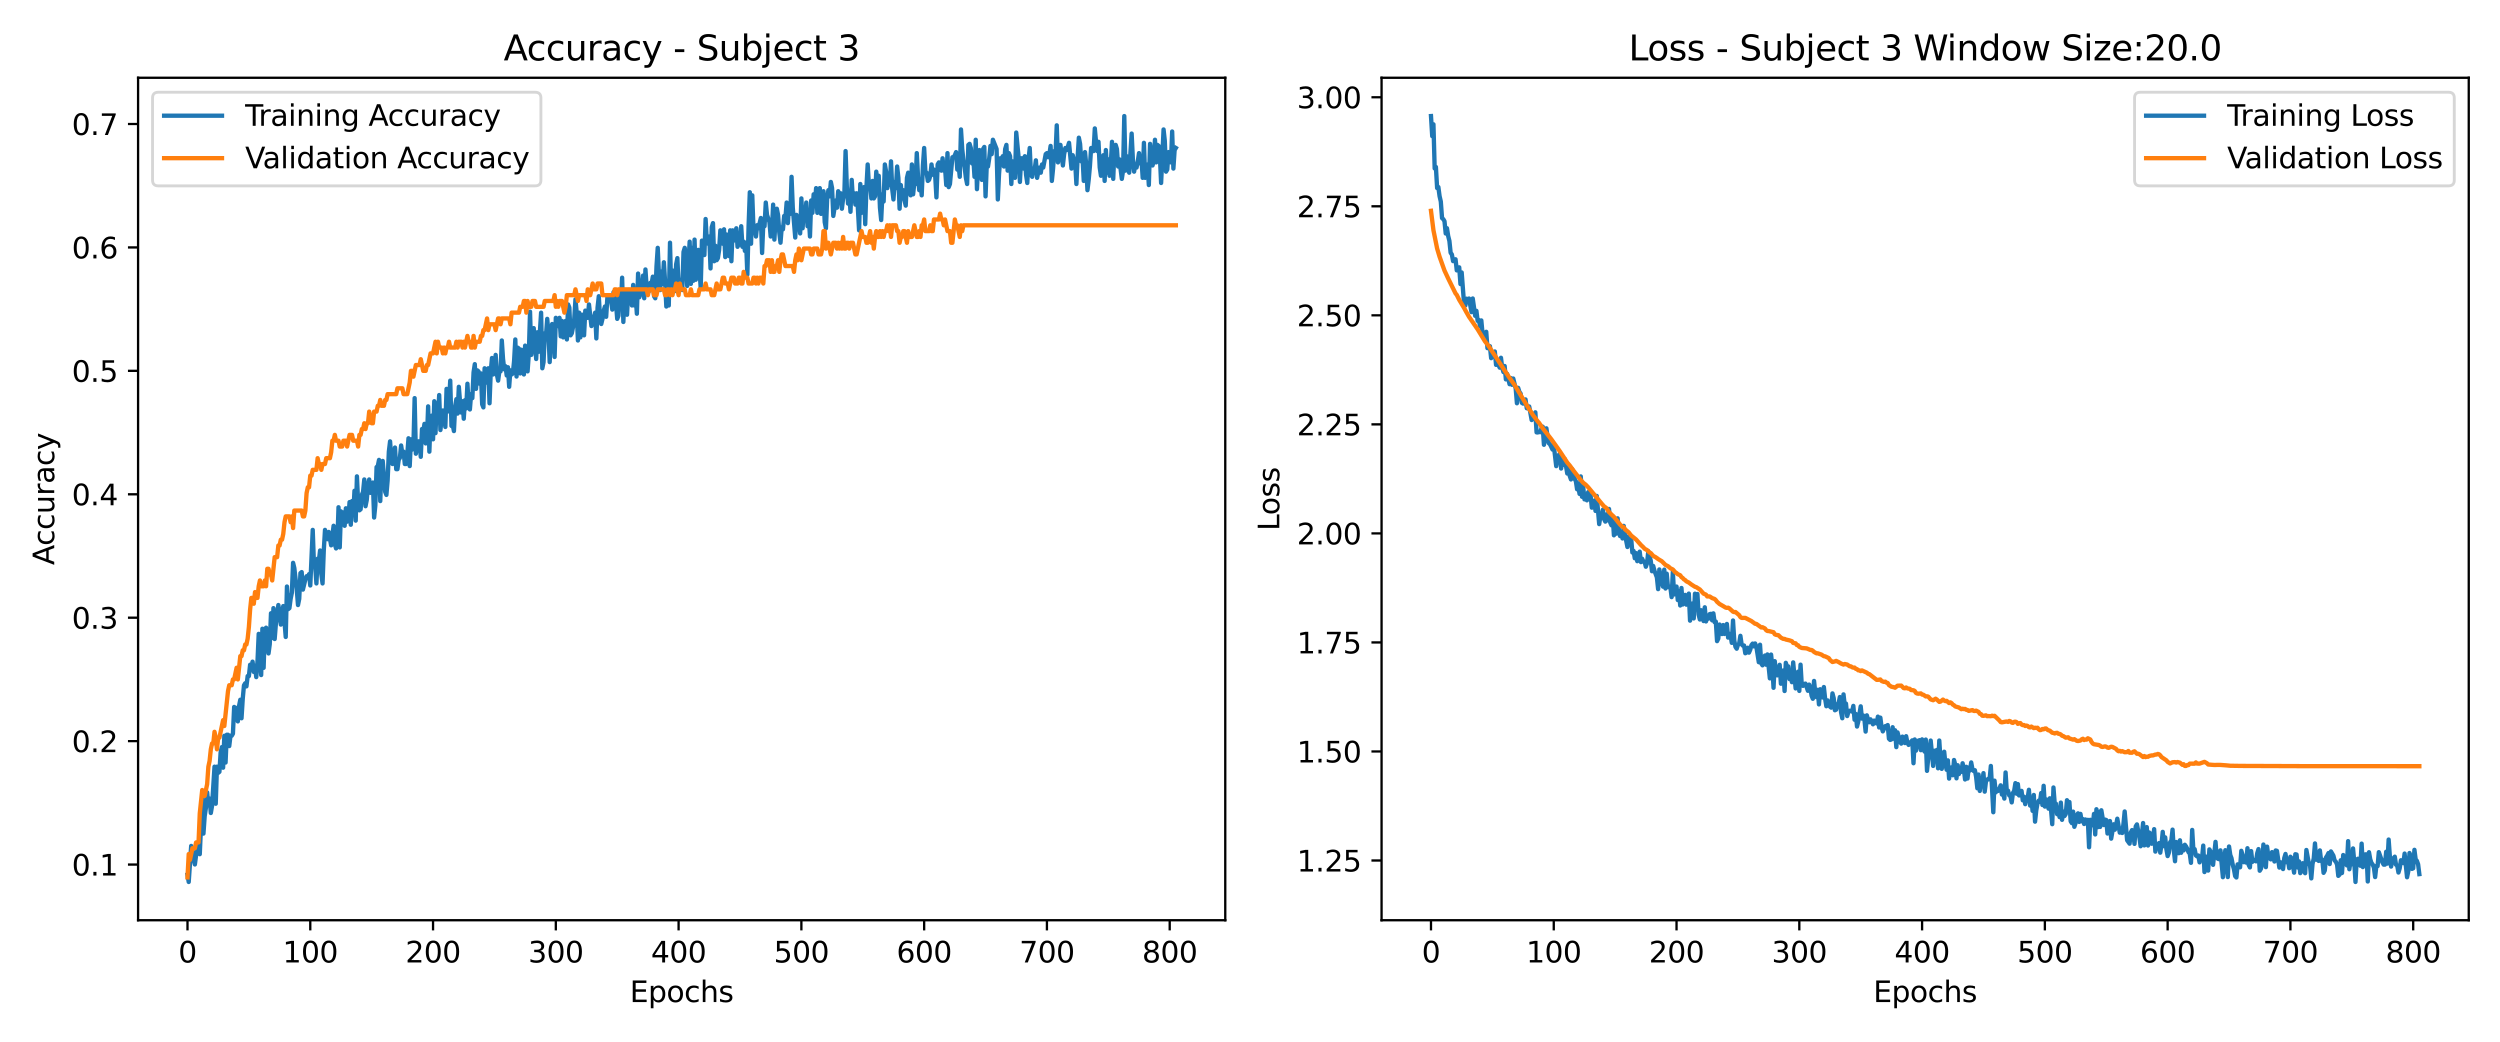 <?xml version="1.0" encoding="utf-8" standalone="no"?>
<!DOCTYPE svg PUBLIC "-//W3C//DTD SVG 1.1//EN"
  "http://www.w3.org/Graphics/SVG/1.1/DTD/svg11.dtd">
<svg xmlns:xlink="http://www.w3.org/1999/xlink" width="864pt" height="360pt" viewBox="0 0 864 360" xmlns="http://www.w3.org/2000/svg" version="1.1">
 <defs>
  <style type="text/css">*{stroke-linejoin: round; stroke-linecap: butt}</style>
 </defs>
 <g id="figure_1">
  <g id="patch_1">
   <path d="M 0 360 
L 864 360 
L 864 0 
L 0 0 
z
" style="fill: #ffffff"/>
  </g>
  <g id="axes_1">
   <g id="patch_2">
    <path d="M 47.72 318.04 
L 423.45 318.04 
L 423.45 26.88 
L 47.72 26.88 
z
" style="fill: #ffffff"/>
   </g>
   <g id="matplotlib.axis_1">
    <g id="xtick_1">
     <g id="line2d_1">
      <defs>
       <path id="m95895e72cf" d="M 0 0 
L 0 3.5 
" style="stroke: #000000; stroke-width: 0.8"/>
      </defs>
      <g>
       <use xlink:href="#m95895e72cf" x="64.799" y="318.04" style="stroke: #000000; stroke-width: 0.8"/>
      </g>
     </g>
     <g id="text_1">
      <!-- 0 -->
      <g transform="translate(61.617 332.638) scale(0.1 -0.1)">
       <defs>
        <path id="DejaVuSans-30" d="M 2034 4250 
Q 1547 4250 1301 3770 
Q 1056 3291 1056 2328 
Q 1056 1369 1301 889 
Q 1547 409 2034 409 
Q 2525 409 2770 889 
Q 3016 1369 3016 2328 
Q 3016 3291 2770 3770 
Q 2525 4250 2034 4250 
z
M 2034 4750 
Q 2819 4750 3233 4129 
Q 3647 3509 3647 2328 
Q 3647 1150 3233 529 
Q 2819 -91 2034 -91 
Q 1250 -91 836 529 
Q 422 1150 422 2328 
Q 422 3509 836 4129 
Q 1250 4750 2034 4750 
z
" transform="scale(0.016)"/>
       </defs>
       <use xlink:href="#DejaVuSans-30"/>
      </g>
     </g>
    </g>
    <g id="xtick_2">
     <g id="line2d_2">
      <g>
       <use xlink:href="#m95895e72cf" x="107.23" y="318.04" style="stroke: #000000; stroke-width: 0.8"/>
      </g>
     </g>
     <g id="text_2">
      <!-- 100 -->
      <g transform="translate(97.686 332.638) scale(0.1 -0.1)">
       <defs>
        <path id="DejaVuSans-31" d="M 794 531 
L 1825 531 
L 1825 4091 
L 703 3866 
L 703 4441 
L 1819 4666 
L 2450 4666 
L 2450 531 
L 3481 531 
L 3481 0 
L 794 0 
L 794 531 
z
" transform="scale(0.016)"/>
       </defs>
       <use xlink:href="#DejaVuSans-31"/>
       <use xlink:href="#DejaVuSans-30" x="63.623"/>
       <use xlink:href="#DejaVuSans-30" x="127.246"/>
      </g>
     </g>
    </g>
    <g id="xtick_3">
     <g id="line2d_3">
      <g>
       <use xlink:href="#m95895e72cf" x="149.661" y="318.04" style="stroke: #000000; stroke-width: 0.8"/>
      </g>
     </g>
     <g id="text_3">
      <!-- 200 -->
      <g transform="translate(140.118 332.638) scale(0.1 -0.1)">
       <defs>
        <path id="DejaVuSans-32" d="M 1228 531 
L 3431 531 
L 3431 0 
L 469 0 
L 469 531 
Q 828 903 1448 1529 
Q 2069 2156 2228 2338 
Q 2531 2678 2651 2914 
Q 2772 3150 2772 3378 
Q 2772 3750 2511 3984 
Q 2250 4219 1831 4219 
Q 1534 4219 1204 4116 
Q 875 4013 500 3803 
L 500 4441 
Q 881 4594 1212 4672 
Q 1544 4750 1819 4750 
Q 2544 4750 2975 4387 
Q 3406 4025 3406 3419 
Q 3406 3131 3298 2873 
Q 3191 2616 2906 2266 
Q 2828 2175 2409 1742 
Q 1991 1309 1228 531 
z
" transform="scale(0.016)"/>
       </defs>
       <use xlink:href="#DejaVuSans-32"/>
       <use xlink:href="#DejaVuSans-30" x="63.623"/>
       <use xlink:href="#DejaVuSans-30" x="127.246"/>
      </g>
     </g>
    </g>
    <g id="xtick_4">
     <g id="line2d_4">
      <g>
       <use xlink:href="#m95895e72cf" x="192.093" y="318.04" style="stroke: #000000; stroke-width: 0.8"/>
      </g>
     </g>
     <g id="text_4">
      <!-- 300 -->
      <g transform="translate(182.549 332.638) scale(0.1 -0.1)">
       <defs>
        <path id="DejaVuSans-33" d="M 2597 2516 
Q 3050 2419 3304 2112 
Q 3559 1806 3559 1356 
Q 3559 666 3084 287 
Q 2609 -91 1734 -91 
Q 1441 -91 1130 -33 
Q 819 25 488 141 
L 488 750 
Q 750 597 1062 519 
Q 1375 441 1716 441 
Q 2309 441 2620 675 
Q 2931 909 2931 1356 
Q 2931 1769 2642 2001 
Q 2353 2234 1838 2234 
L 1294 2234 
L 1294 2753 
L 1863 2753 
Q 2328 2753 2575 2939 
Q 2822 3125 2822 3475 
Q 2822 3834 2567 4026 
Q 2313 4219 1838 4219 
Q 1578 4219 1281 4162 
Q 984 4106 628 3988 
L 628 4550 
Q 988 4650 1302 4700 
Q 1616 4750 1894 4750 
Q 2613 4750 3031 4423 
Q 3450 4097 3450 3541 
Q 3450 3153 3228 2886 
Q 3006 2619 2597 2516 
z
" transform="scale(0.016)"/>
       </defs>
       <use xlink:href="#DejaVuSans-33"/>
       <use xlink:href="#DejaVuSans-30" x="63.623"/>
       <use xlink:href="#DejaVuSans-30" x="127.246"/>
      </g>
     </g>
    </g>
    <g id="xtick_5">
     <g id="line2d_5">
      <g>
       <use xlink:href="#m95895e72cf" x="234.524" y="318.04" style="stroke: #000000; stroke-width: 0.8"/>
      </g>
     </g>
     <g id="text_5">
      <!-- 400 -->
      <g transform="translate(224.98 332.638) scale(0.1 -0.1)">
       <defs>
        <path id="DejaVuSans-34" d="M 2419 4116 
L 825 1625 
L 2419 1625 
L 2419 4116 
z
M 2253 4666 
L 3047 4666 
L 3047 1625 
L 3713 1625 
L 3713 1100 
L 3047 1100 
L 3047 0 
L 2419 0 
L 2419 1100 
L 313 1100 
L 313 1709 
L 2253 4666 
z
" transform="scale(0.016)"/>
       </defs>
       <use xlink:href="#DejaVuSans-34"/>
       <use xlink:href="#DejaVuSans-30" x="63.623"/>
       <use xlink:href="#DejaVuSans-30" x="127.246"/>
      </g>
     </g>
    </g>
    <g id="xtick_6">
     <g id="line2d_6">
      <g>
       <use xlink:href="#m95895e72cf" x="276.956" y="318.04" style="stroke: #000000; stroke-width: 0.8"/>
      </g>
     </g>
     <g id="text_6">
      <!-- 500 -->
      <g transform="translate(267.412 332.638) scale(0.1 -0.1)">
       <defs>
        <path id="DejaVuSans-35" d="M 691 4666 
L 3169 4666 
L 3169 4134 
L 1269 4134 
L 1269 2991 
Q 1406 3038 1543 3061 
Q 1681 3084 1819 3084 
Q 2600 3084 3056 2656 
Q 3513 2228 3513 1497 
Q 3513 744 3044 326 
Q 2575 -91 1722 -91 
Q 1428 -91 1123 -41 
Q 819 9 494 109 
L 494 744 
Q 775 591 1075 516 
Q 1375 441 1709 441 
Q 2250 441 2565 725 
Q 2881 1009 2881 1497 
Q 2881 1984 2565 2268 
Q 2250 2553 1709 2553 
Q 1456 2553 1204 2497 
Q 953 2441 691 2322 
L 691 4666 
z
" transform="scale(0.016)"/>
       </defs>
       <use xlink:href="#DejaVuSans-35"/>
       <use xlink:href="#DejaVuSans-30" x="63.623"/>
       <use xlink:href="#DejaVuSans-30" x="127.246"/>
      </g>
     </g>
    </g>
    <g id="xtick_7">
     <g id="line2d_7">
      <g>
       <use xlink:href="#m95895e72cf" x="319.387" y="318.04" style="stroke: #000000; stroke-width: 0.8"/>
      </g>
     </g>
     <g id="text_7">
      <!-- 600 -->
      <g transform="translate(309.843 332.638) scale(0.1 -0.1)">
       <defs>
        <path id="DejaVuSans-36" d="M 2113 2584 
Q 1688 2584 1439 2293 
Q 1191 2003 1191 1497 
Q 1191 994 1439 701 
Q 1688 409 2113 409 
Q 2538 409 2786 701 
Q 3034 994 3034 1497 
Q 3034 2003 2786 2293 
Q 2538 2584 2113 2584 
z
M 3366 4563 
L 3366 3988 
Q 3128 4100 2886 4159 
Q 2644 4219 2406 4219 
Q 1781 4219 1451 3797 
Q 1122 3375 1075 2522 
Q 1259 2794 1537 2939 
Q 1816 3084 2150 3084 
Q 2853 3084 3261 2657 
Q 3669 2231 3669 1497 
Q 3669 778 3244 343 
Q 2819 -91 2113 -91 
Q 1303 -91 875 529 
Q 447 1150 447 2328 
Q 447 3434 972 4092 
Q 1497 4750 2381 4750 
Q 2619 4750 2861 4703 
Q 3103 4656 3366 4563 
z
" transform="scale(0.016)"/>
       </defs>
       <use xlink:href="#DejaVuSans-36"/>
       <use xlink:href="#DejaVuSans-30" x="63.623"/>
       <use xlink:href="#DejaVuSans-30" x="127.246"/>
      </g>
     </g>
    </g>
    <g id="xtick_8">
     <g id="line2d_8">
      <g>
       <use xlink:href="#m95895e72cf" x="361.818" y="318.04" style="stroke: #000000; stroke-width: 0.8"/>
      </g>
     </g>
     <g id="text_8">
      <!-- 700 -->
      <g transform="translate(352.275 332.638) scale(0.1 -0.1)">
       <defs>
        <path id="DejaVuSans-37" d="M 525 4666 
L 3525 4666 
L 3525 4397 
L 1831 0 
L 1172 0 
L 2766 4134 
L 525 4134 
L 525 4666 
z
" transform="scale(0.016)"/>
       </defs>
       <use xlink:href="#DejaVuSans-37"/>
       <use xlink:href="#DejaVuSans-30" x="63.623"/>
       <use xlink:href="#DejaVuSans-30" x="127.246"/>
      </g>
     </g>
    </g>
    <g id="xtick_9">
     <g id="line2d_9">
      <g>
       <use xlink:href="#m95895e72cf" x="404.25" y="318.04" style="stroke: #000000; stroke-width: 0.8"/>
      </g>
     </g>
     <g id="text_9">
      <!-- 800 -->
      <g transform="translate(394.706 332.638) scale(0.1 -0.1)">
       <defs>
        <path id="DejaVuSans-38" d="M 2034 2216 
Q 1584 2216 1326 1975 
Q 1069 1734 1069 1313 
Q 1069 891 1326 650 
Q 1584 409 2034 409 
Q 2484 409 2743 651 
Q 3003 894 3003 1313 
Q 3003 1734 2745 1975 
Q 2488 2216 2034 2216 
z
M 1403 2484 
Q 997 2584 770 2862 
Q 544 3141 544 3541 
Q 544 4100 942 4425 
Q 1341 4750 2034 4750 
Q 2731 4750 3128 4425 
Q 3525 4100 3525 3541 
Q 3525 3141 3298 2862 
Q 3072 2584 2669 2484 
Q 3125 2378 3379 2068 
Q 3634 1759 3634 1313 
Q 3634 634 3220 271 
Q 2806 -91 2034 -91 
Q 1263 -91 848 271 
Q 434 634 434 1313 
Q 434 1759 690 2068 
Q 947 2378 1403 2484 
z
M 1172 3481 
Q 1172 3119 1398 2916 
Q 1625 2713 2034 2713 
Q 2441 2713 2670 2916 
Q 2900 3119 2900 3481 
Q 2900 3844 2670 4047 
Q 2441 4250 2034 4250 
Q 1625 4250 1398 4047 
Q 1172 3844 1172 3481 
z
" transform="scale(0.016)"/>
       </defs>
       <use xlink:href="#DejaVuSans-38"/>
       <use xlink:href="#DejaVuSans-30" x="63.623"/>
       <use xlink:href="#DejaVuSans-30" x="127.246"/>
      </g>
     </g>
    </g>
    <g id="text_10">
     <!-- Epochs -->
     <g transform="translate(217.669 346.317) scale(0.1 -0.1)">
      <defs>
       <path id="DejaVuSans-45" d="M 628 4666 
L 3578 4666 
L 3578 4134 
L 1259 4134 
L 1259 2753 
L 3481 2753 
L 3481 2222 
L 1259 2222 
L 1259 531 
L 3634 531 
L 3634 0 
L 628 0 
L 628 4666 
z
" transform="scale(0.016)"/>
       <path id="DejaVuSans-70" d="M 1159 525 
L 1159 -1331 
L 581 -1331 
L 581 3500 
L 1159 3500 
L 1159 2969 
Q 1341 3281 1617 3432 
Q 1894 3584 2278 3584 
Q 2916 3584 3314 3078 
Q 3713 2572 3713 1747 
Q 3713 922 3314 415 
Q 2916 -91 2278 -91 
Q 1894 -91 1617 61 
Q 1341 213 1159 525 
z
M 3116 1747 
Q 3116 2381 2855 2742 
Q 2594 3103 2138 3103 
Q 1681 3103 1420 2742 
Q 1159 2381 1159 1747 
Q 1159 1113 1420 752 
Q 1681 391 2138 391 
Q 2594 391 2855 752 
Q 3116 1113 3116 1747 
z
" transform="scale(0.016)"/>
       <path id="DejaVuSans-6f" d="M 1959 3097 
Q 1497 3097 1228 2736 
Q 959 2375 959 1747 
Q 959 1119 1226 758 
Q 1494 397 1959 397 
Q 2419 397 2687 759 
Q 2956 1122 2956 1747 
Q 2956 2369 2687 2733 
Q 2419 3097 1959 3097 
z
M 1959 3584 
Q 2709 3584 3137 3096 
Q 3566 2609 3566 1747 
Q 3566 888 3137 398 
Q 2709 -91 1959 -91 
Q 1206 -91 779 398 
Q 353 888 353 1747 
Q 353 2609 779 3096 
Q 1206 3584 1959 3584 
z
" transform="scale(0.016)"/>
       <path id="DejaVuSans-63" d="M 3122 3366 
L 3122 2828 
Q 2878 2963 2633 3030 
Q 2388 3097 2138 3097 
Q 1578 3097 1268 2742 
Q 959 2388 959 1747 
Q 959 1106 1268 751 
Q 1578 397 2138 397 
Q 2388 397 2633 464 
Q 2878 531 3122 666 
L 3122 134 
Q 2881 22 2623 -34 
Q 2366 -91 2075 -91 
Q 1284 -91 818 406 
Q 353 903 353 1747 
Q 353 2603 823 3093 
Q 1294 3584 2113 3584 
Q 2378 3584 2631 3529 
Q 2884 3475 3122 3366 
z
" transform="scale(0.016)"/>
       <path id="DejaVuSans-68" d="M 3513 2113 
L 3513 0 
L 2938 0 
L 2938 2094 
Q 2938 2591 2744 2837 
Q 2550 3084 2163 3084 
Q 1697 3084 1428 2787 
Q 1159 2491 1159 1978 
L 1159 0 
L 581 0 
L 581 4863 
L 1159 4863 
L 1159 2956 
Q 1366 3272 1645 3428 
Q 1925 3584 2291 3584 
Q 2894 3584 3203 3211 
Q 3513 2838 3513 2113 
z
" transform="scale(0.016)"/>
       <path id="DejaVuSans-73" d="M 2834 3397 
L 2834 2853 
Q 2591 2978 2328 3040 
Q 2066 3103 1784 3103 
Q 1356 3103 1142 2972 
Q 928 2841 928 2578 
Q 928 2378 1081 2264 
Q 1234 2150 1697 2047 
L 1894 2003 
Q 2506 1872 2764 1633 
Q 3022 1394 3022 966 
Q 3022 478 2636 193 
Q 2250 -91 1575 -91 
Q 1294 -91 989 -36 
Q 684 19 347 128 
L 347 722 
Q 666 556 975 473 
Q 1284 391 1588 391 
Q 1994 391 2212 530 
Q 2431 669 2431 922 
Q 2431 1156 2273 1281 
Q 2116 1406 1581 1522 
L 1381 1569 
Q 847 1681 609 1914 
Q 372 2147 372 2553 
Q 372 3047 722 3315 
Q 1072 3584 1716 3584 
Q 2034 3584 2315 3537 
Q 2597 3491 2834 3397 
z
" transform="scale(0.016)"/>
      </defs>
      <use xlink:href="#DejaVuSans-45"/>
      <use xlink:href="#DejaVuSans-70" x="63.184"/>
      <use xlink:href="#DejaVuSans-6f" x="126.66"/>
      <use xlink:href="#DejaVuSans-63" x="187.842"/>
      <use xlink:href="#DejaVuSans-68" x="242.822"/>
      <use xlink:href="#DejaVuSans-73" x="306.201"/>
     </g>
    </g>
   </g>
   <g id="matplotlib.axis_2">
    <g id="ytick_1">
     <g id="line2d_10">
      <defs>
       <path id="m7107bc1331" d="M 0 0 
L -3.5 0 
" style="stroke: #000000; stroke-width: 0.8"/>
      </defs>
      <g>
       <use xlink:href="#m7107bc1331" x="47.72" y="298.793" style="stroke: #000000; stroke-width: 0.8"/>
      </g>
     </g>
     <g id="text_11">
      <!-- 0.1 -->
      <g transform="translate(24.817 302.592) scale(0.1 -0.1)">
       <defs>
        <path id="DejaVuSans-2e" d="M 684 794 
L 1344 794 
L 1344 0 
L 684 0 
L 684 794 
z
" transform="scale(0.016)"/>
       </defs>
       <use xlink:href="#DejaVuSans-30"/>
       <use xlink:href="#DejaVuSans-2e" x="63.623"/>
       <use xlink:href="#DejaVuSans-31" x="95.41"/>
      </g>
     </g>
    </g>
    <g id="ytick_2">
     <g id="line2d_11">
      <g>
       <use xlink:href="#m7107bc1331" x="47.72" y="256.136" style="stroke: #000000; stroke-width: 0.8"/>
      </g>
     </g>
     <g id="text_12">
      <!-- 0.2 -->
      <g transform="translate(24.817 259.936) scale(0.1 -0.1)">
       <use xlink:href="#DejaVuSans-30"/>
       <use xlink:href="#DejaVuSans-2e" x="63.623"/>
       <use xlink:href="#DejaVuSans-32" x="95.41"/>
      </g>
     </g>
    </g>
    <g id="ytick_3">
     <g id="line2d_12">
      <g>
       <use xlink:href="#m7107bc1331" x="47.72" y="213.48" style="stroke: #000000; stroke-width: 0.8"/>
      </g>
     </g>
     <g id="text_13">
      <!-- 0.3 -->
      <g transform="translate(24.817 217.279) scale(0.1 -0.1)">
       <use xlink:href="#DejaVuSans-30"/>
       <use xlink:href="#DejaVuSans-2e" x="63.623"/>
       <use xlink:href="#DejaVuSans-33" x="95.41"/>
      </g>
     </g>
    </g>
    <g id="ytick_4">
     <g id="line2d_13">
      <g>
       <use xlink:href="#m7107bc1331" x="47.72" y="170.823" style="stroke: #000000; stroke-width: 0.8"/>
      </g>
     </g>
     <g id="text_14">
      <!-- 0.4 -->
      <g transform="translate(24.817 174.623) scale(0.1 -0.1)">
       <use xlink:href="#DejaVuSans-30"/>
       <use xlink:href="#DejaVuSans-2e" x="63.623"/>
       <use xlink:href="#DejaVuSans-34" x="95.41"/>
      </g>
     </g>
    </g>
    <g id="ytick_5">
     <g id="line2d_14">
      <g>
       <use xlink:href="#m7107bc1331" x="47.72" y="128.167" style="stroke: #000000; stroke-width: 0.8"/>
      </g>
     </g>
     <g id="text_15">
      <!-- 0.5 -->
      <g transform="translate(24.817 131.966) scale(0.1 -0.1)">
       <use xlink:href="#DejaVuSans-30"/>
       <use xlink:href="#DejaVuSans-2e" x="63.623"/>
       <use xlink:href="#DejaVuSans-35" x="95.41"/>
      </g>
     </g>
    </g>
    <g id="ytick_6">
     <g id="line2d_15">
      <g>
       <use xlink:href="#m7107bc1331" x="47.72" y="85.51" style="stroke: #000000; stroke-width: 0.8"/>
      </g>
     </g>
     <g id="text_16">
      <!-- 0.6 -->
      <g transform="translate(24.817 89.31) scale(0.1 -0.1)">
       <use xlink:href="#DejaVuSans-30"/>
       <use xlink:href="#DejaVuSans-2e" x="63.623"/>
       <use xlink:href="#DejaVuSans-36" x="95.41"/>
      </g>
     </g>
    </g>
    <g id="ytick_7">
     <g id="line2d_16">
      <g>
       <use xlink:href="#m7107bc1331" x="47.72" y="42.854" style="stroke: #000000; stroke-width: 0.8"/>
      </g>
     </g>
     <g id="text_17">
      <!-- 0.7 -->
      <g transform="translate(24.817 46.653) scale(0.1 -0.1)">
       <use xlink:href="#DejaVuSans-30"/>
       <use xlink:href="#DejaVuSans-2e" x="63.623"/>
       <use xlink:href="#DejaVuSans-37" x="95.41"/>
      </g>
     </g>
    </g>
    <g id="text_18">
     <!-- Accuracy -->
     <g transform="translate(18.737 195.288) rotate(-90) scale(0.1 -0.1)">
      <defs>
       <path id="DejaVuSans-41" d="M 2188 4044 
L 1331 1722 
L 3047 1722 
L 2188 4044 
z
M 1831 4666 
L 2547 4666 
L 4325 0 
L 3669 0 
L 3244 1197 
L 1141 1197 
L 716 0 
L 50 0 
L 1831 4666 
z
" transform="scale(0.016)"/>
       <path id="DejaVuSans-75" d="M 544 1381 
L 544 3500 
L 1119 3500 
L 1119 1403 
Q 1119 906 1312 657 
Q 1506 409 1894 409 
Q 2359 409 2629 706 
Q 2900 1003 2900 1516 
L 2900 3500 
L 3475 3500 
L 3475 0 
L 2900 0 
L 2900 538 
Q 2691 219 2414 64 
Q 2138 -91 1772 -91 
Q 1169 -91 856 284 
Q 544 659 544 1381 
z
M 1991 3584 
L 1991 3584 
z
" transform="scale(0.016)"/>
       <path id="DejaVuSans-72" d="M 2631 2963 
Q 2534 3019 2420 3045 
Q 2306 3072 2169 3072 
Q 1681 3072 1420 2755 
Q 1159 2438 1159 1844 
L 1159 0 
L 581 0 
L 581 3500 
L 1159 3500 
L 1159 2956 
Q 1341 3275 1631 3429 
Q 1922 3584 2338 3584 
Q 2397 3584 2469 3576 
Q 2541 3569 2628 3553 
L 2631 2963 
z
" transform="scale(0.016)"/>
       <path id="DejaVuSans-61" d="M 2194 1759 
Q 1497 1759 1228 1600 
Q 959 1441 959 1056 
Q 959 750 1161 570 
Q 1363 391 1709 391 
Q 2188 391 2477 730 
Q 2766 1069 2766 1631 
L 2766 1759 
L 2194 1759 
z
M 3341 1997 
L 3341 0 
L 2766 0 
L 2766 531 
Q 2569 213 2275 61 
Q 1981 -91 1556 -91 
Q 1019 -91 701 211 
Q 384 513 384 1019 
Q 384 1609 779 1909 
Q 1175 2209 1959 2209 
L 2766 2209 
L 2766 2266 
Q 2766 2663 2505 2880 
Q 2244 3097 1772 3097 
Q 1472 3097 1187 3025 
Q 903 2953 641 2809 
L 641 3341 
Q 956 3463 1253 3523 
Q 1550 3584 1831 3584 
Q 2591 3584 2966 3190 
Q 3341 2797 3341 1997 
z
" transform="scale(0.016)"/>
       <path id="DejaVuSans-79" d="M 2059 -325 
Q 1816 -950 1584 -1140 
Q 1353 -1331 966 -1331 
L 506 -1331 
L 506 -850 
L 844 -850 
Q 1081 -850 1212 -737 
Q 1344 -625 1503 -206 
L 1606 56 
L 191 3500 
L 800 3500 
L 1894 763 
L 2988 3500 
L 3597 3500 
L 2059 -325 
z
" transform="scale(0.016)"/>
      </defs>
      <use xlink:href="#DejaVuSans-41"/>
      <use xlink:href="#DejaVuSans-63" x="66.658"/>
      <use xlink:href="#DejaVuSans-63" x="121.639"/>
      <use xlink:href="#DejaVuSans-75" x="176.619"/>
      <use xlink:href="#DejaVuSans-72" x="239.998"/>
      <use xlink:href="#DejaVuSans-61" x="281.111"/>
      <use xlink:href="#DejaVuSans-63" x="342.391"/>
      <use xlink:href="#DejaVuSans-79" x="397.371"/>
     </g>
    </g>
   </g>
   <g id="line2d_17">
    <path d="M 64.799 302.315 
L 65.223 304.805 
L 66.072 292.354 
L 66.496 294.844 
L 67.345 298.757 
L 67.769 295.556 
L 68.193 291.286 
L 68.617 294.844 
L 69.042 295.2 
L 69.89 275.988 
L 70.315 288.084 
L 70.739 282.036 
L 71.163 279.19 
L 71.588 273.854 
L 72.012 278.123 
L 72.436 275.988 
L 72.861 280.969 
L 73.285 278.479 
L 74.134 264.96 
L 74.558 277.767 
L 74.982 264.96 
L 75.406 267.094 
L 75.831 266.738 
L 76.255 259.979 
L 76.679 258.2 
L 77.104 265.315 
L 77.528 254.286 
L 77.952 263.536 
L 78.377 253.931 
L 78.801 253.931 
L 79.225 257.844 
L 79.65 254.286 
L 80.074 254.286 
L 80.498 253.575 
L 80.923 244.325 
L 81.347 244.681 
L 81.771 244.681 
L 82.196 249.306 
L 82.62 243.969 
L 83.044 241.835 
L 83.468 248.238 
L 83.893 241.479 
L 84.317 236.854 
L 84.741 236.142 
L 85.166 237.21 
L 85.59 233.652 
L 86.014 233.652 
L 86.439 229.739 
L 86.863 230.806 
L 87.287 228.671 
L 87.712 232.229 
L 88.136 230.094 
L 88.56 234.008 
L 88.985 228.671 
L 89.409 219.066 
L 89.833 224.758 
L 90.257 233.296 
L 90.682 217.287 
L 91.106 230.806 
L 91.53 217.642 
L 91.955 216.931 
L 92.803 225.825 
L 93.228 222.623 
L 93.652 211.95 
L 94.076 220.489 
L 94.501 210.171 
L 94.925 220.844 
L 95.349 215.508 
L 96.198 209.104 
L 96.622 211.95 
L 97.046 215.864 
L 97.471 211.95 
L 97.895 209.46 
L 98.744 220.133 
L 99.168 202.7 
L 99.592 210.527 
L 100.017 210.171 
L 100.441 206.969 
L 100.865 204.835 
L 101.29 194.518 
L 101.714 196.296 
L 102.563 203.768 
L 102.987 209.104 
L 103.411 206.969 
L 103.836 198.075 
L 104.26 197.719 
L 104.684 203.768 
L 105.533 200.21 
L 105.957 199.143 
L 106.381 199.498 
L 106.806 198.431 
L 107.23 202.344 
L 108.079 183.133 
L 108.503 195.229 
L 108.927 195.585 
L 109.352 201.633 
L 109.776 193.095 
L 110.2 193.806 
L 110.625 190.248 
L 111.049 198.431 
L 111.473 201.633 
L 111.897 190.248 
L 112.322 183.133 
L 112.746 185.268 
L 113.17 186.335 
L 113.595 183.845 
L 114.443 188.47 
L 115.292 181.71 
L 115.716 188.114 
L 116.141 189.537 
L 116.565 188.114 
L 116.989 175.306 
L 117.414 189.181 
L 117.838 176.729 
L 118.262 178.864 
L 118.687 177.085 
L 119.111 181.71 
L 119.535 175.662 
L 119.959 180.287 
L 120.384 179.22 
L 120.808 173.527 
L 121.232 181.354 
L 121.657 173.172 
L 122.081 177.797 
L 122.505 169.614 
L 122.93 179.931 
L 123.354 164.633 
L 123.778 173.883 
L 124.203 176.373 
L 124.627 176.018 
L 125.051 171.037 
L 125.476 169.97 
L 125.9 165.7 
L 126.324 174.95 
L 126.748 172.816 
L 127.173 167.835 
L 127.597 165.7 
L 128.021 170.325 
L 128.446 167.479 
L 128.87 166.768 
L 129.294 178.864 
L 129.719 174.595 
L 130.143 161.431 
L 130.567 161.075 
L 130.992 158.941 
L 131.416 173.172 
L 131.84 161.431 
L 132.265 159.297 
L 133.113 169.97 
L 133.537 171.037 
L 133.962 166.056 
L 134.386 156.095 
L 134.81 152.537 
L 135.235 158.585 
L 135.659 160.364 
L 136.083 158.229 
L 136.508 154.672 
L 136.932 162.143 
L 137.356 162.143 
L 137.781 158.941 
L 138.205 158.229 
L 138.629 153.96 
L 139.054 156.806 
L 139.478 156.095 
L 139.902 160.364 
L 140.327 160.364 
L 140.751 157.162 
L 141.175 151.47 
L 141.599 161.075 
L 142.024 151.826 
L 142.448 155.383 
L 142.872 154.316 
L 143.297 137.595 
L 143.721 156.806 
L 144.145 154.316 
L 144.57 152.537 
L 144.994 152.537 
L 145.418 157.874 
L 145.843 148.268 
L 146.267 149.335 
L 146.691 146.489 
L 147.116 153.249 
L 147.54 151.826 
L 147.964 140.441 
L 148.388 156.095 
L 148.813 144.354 
L 149.237 143.643 
L 149.661 151.826 
L 150.086 138.662 
L 150.51 149.691 
L 150.934 139.374 
L 151.359 143.999 
L 151.783 136.528 
L 152.207 148.624 
L 152.632 144.71 
L 153.056 141.864 
L 153.48 142.22 
L 153.905 147.556 
L 154.329 134.393 
L 154.753 142.22 
L 155.178 138.662 
L 155.602 131.547 
L 156.026 147.201 
L 156.45 146.845 
L 156.875 148.979 
L 157.299 140.441 
L 157.723 137.951 
L 158.148 142.931 
L 158.572 133.681 
L 158.996 139.018 
L 159.421 142.576 
L 159.845 138.662 
L 160.269 144.71 
L 160.694 138.306 
L 161.118 141.152 
L 161.542 132.614 
L 161.967 140.085 
L 162.391 141.508 
L 162.815 136.172 
L 163.239 137.595 
L 163.664 128.701 
L 164.088 125.854 
L 164.512 134.393 
L 164.937 127.989 
L 165.361 128.345 
L 165.785 132.614 
L 166.21 129.056 
L 166.634 139.729 
L 167.058 140.797 
L 167.483 127.278 
L 168.331 132.258 
L 168.756 127.278 
L 169.18 139.374 
L 169.604 128.345 
L 170.028 123.72 
L 170.453 129.412 
L 170.877 127.633 
L 171.301 122.653 
L 171.726 129.412 
L 172.15 131.547 
L 172.574 128.345 
L 172.999 128.345 
L 173.423 117.672 
L 173.847 124.076 
L 174.272 127.633 
L 174.696 126.566 
L 175.12 129.768 
L 175.545 126.922 
L 175.969 133.681 
L 176.393 127.989 
L 176.818 129.412 
L 177.242 129.056 
L 177.666 124.787 
L 178.09 117.316 
L 178.515 130.124 
L 178.939 120.162 
L 179.363 120.518 
L 179.788 129.056 
L 180.212 120.874 
L 180.636 124.076 
L 181.061 129.412 
L 181.485 119.451 
L 181.909 122.653 
L 182.334 128.345 
L 182.758 122.297 
L 183.182 107.71 
L 183.607 122.653 
L 184.455 113.403 
L 185.304 124.076 
L 185.728 114.826 
L 186.152 121.585 
L 187.001 108.066 
L 187.425 127.278 
L 187.85 125.143 
L 188.274 115.181 
L 188.698 115.893 
L 189.123 110.201 
L 189.547 115.181 
L 189.971 125.143 
L 190.396 115.181 
L 190.82 111.98 
L 191.244 113.758 
L 191.669 123.364 
L 192.093 109.845 
L 192.517 112.691 
L 192.941 112.691 
L 193.366 109.845 
L 193.79 116.249 
L 194.214 110.912 
L 194.639 116.605 
L 195.063 115.181 
L 195.487 110.912 
L 195.912 117.316 
L 196.336 105.22 
L 196.76 106.287 
L 197.185 115.893 
L 197.609 115.181 
L 198.033 113.047 
L 198.458 110.201 
L 198.882 103.441 
L 199.306 108.066 
L 199.73 117.672 
L 200.155 108.066 
L 200.579 116.605 
L 201.003 108.778 
L 201.428 108.778 
L 201.852 115.893 
L 202.276 107.355 
L 202.701 107.71 
L 203.125 109.845 
L 203.549 105.22 
L 204.398 112.691 
L 204.822 109.489 
L 205.247 110.556 
L 205.671 108.066 
L 206.095 116.96 
L 206.519 106.287 
L 206.944 102.374 
L 207.368 109.845 
L 207.792 111.98 
L 208.217 110.201 
L 208.641 107.355 
L 209.065 105.932 
L 209.49 109.489 
L 209.914 102.73 
L 210.338 103.797 
L 210.763 102.018 
L 211.187 103.797 
L 211.611 106.999 
L 212.036 100.951 
L 212.46 102.018 
L 212.884 104.864 
L 213.309 110.201 
L 213.733 109.133 
L 214.157 100.951 
L 214.581 105.22 
L 215.006 95.97 
L 215.43 111.268 
L 215.854 100.951 
L 216.279 102.73 
L 216.703 108.778 
L 217.127 100.239 
L 217.552 100.239 
L 217.976 102.018 
L 218.4 105.576 
L 218.825 98.46 
L 219.249 105.576 
L 219.673 102.018 
L 220.098 108.422 
L 220.522 94.547 
L 220.946 102.73 
L 221.795 100.239 
L 222.219 95.258 
L 222.643 103.085 
L 223.068 93.124 
L 223.492 99.528 
L 223.916 98.816 
L 224.341 100.595 
L 224.765 97.749 
L 225.189 98.105 
L 225.614 95.614 
L 226.038 102.374 
L 226.462 103.085 
L 226.887 92.057 
L 227.311 85.653 
L 227.735 95.258 
L 228.16 100.239 
L 228.584 93.835 
L 229.008 98.105 
L 229.432 90.634 
L 229.857 97.393 
L 230.281 105.932 
L 230.705 97.393 
L 231.13 105.576 
L 231.554 83.874 
L 231.978 100.951 
L 232.403 93.48 
L 232.827 95.258 
L 233.251 100.595 
L 233.676 91.345 
L 234.1 89.21 
L 234.524 99.172 
L 234.949 96.682 
L 235.373 97.749 
L 235.797 100.239 
L 236.221 87.076 
L 236.646 85.653 
L 237.07 89.566 
L 237.494 98.816 
L 238.343 83.518 
L 238.767 98.105 
L 239.192 85.653 
L 239.616 97.037 
L 240.04 82.807 
L 240.465 96.682 
L 240.889 87.432 
L 241.313 86.364 
L 242.162 99.528 
L 242.586 83.162 
L 243.435 88.143 
L 243.859 75.691 
L 244.283 83.518 
L 244.708 84.23 
L 245.132 81.739 
L 245.556 92.768 
L 245.981 78.537 
L 246.405 77.114 
L 246.829 90.278 
L 247.254 84.941 
L 247.678 89.922 
L 248.102 89.21 
L 248.527 86.364 
L 248.951 79.605 
L 249.375 82.451 
L 249.8 84.23 
L 250.224 79.249 
L 250.648 88.855 
L 251.072 81.028 
L 251.497 87.432 
L 251.921 88.499 
L 252.345 79.605 
L 252.77 90.278 
L 253.194 79.605 
L 253.618 83.162 
L 254.467 78.893 
L 254.891 85.297 
L 255.316 82.451 
L 255.74 84.585 
L 256.164 78.182 
L 256.589 85.297 
L 257.013 83.518 
L 257.437 86.72 
L 257.861 83.874 
L 258.286 94.903 
L 258.71 78.182 
L 259.134 66.441 
L 259.559 84.23 
L 259.983 67.509 
L 260.407 79.249 
L 260.832 79.249 
L 261.256 81.739 
L 261.68 77.826 
L 262.105 78.893 
L 262.953 75.336 
L 263.378 87.432 
L 263.802 77.114 
L 264.226 78.182 
L 264.651 69.999 
L 265.075 74.268 
L 265.923 76.759 
L 266.348 81.739 
L 266.772 79.605 
L 267.196 70.711 
L 267.621 82.807 
L 268.045 75.691 
L 268.469 72.134 
L 268.894 74.268 
L 269.318 80.316 
L 269.742 83.874 
L 270.167 78.537 
L 270.591 79.249 
L 271.015 74.624 
L 271.44 75.336 
L 271.864 69.999 
L 272.288 77.114 
L 272.712 70.355 
L 273.137 73.912 
L 273.561 61.105 
L 273.985 71.778 
L 274.834 82.095 
L 275.258 74.268 
L 275.683 77.826 
L 276.107 76.047 
L 276.531 80.672 
L 276.956 68.576 
L 277.38 78.893 
L 277.804 71.778 
L 278.229 74.98 
L 278.653 69.999 
L 279.077 78.182 
L 279.501 74.624 
L 279.926 81.739 
L 280.35 69.287 
L 280.774 73.557 
L 281.199 67.153 
L 281.623 70.355 
L 282.047 65.018 
L 282.472 73.557 
L 282.896 66.797 
L 283.32 65.018 
L 283.745 73.912 
L 284.169 72.134 
L 284.593 66.086 
L 285.018 76.759 
L 285.442 78.893 
L 285.866 68.576 
L 286.291 65.73 
L 286.715 67.864 
L 287.139 62.884 
L 287.563 65.018 
L 287.988 74.624 
L 288.836 69.287 
L 289.261 71.778 
L 289.685 66.086 
L 290.109 69.287 
L 290.534 66.797 
L 290.958 72.134 
L 291.382 68.576 
L 291.807 67.153 
L 292.231 52.211 
L 292.655 64.307 
L 293.08 70.355 
L 293.504 66.797 
L 293.928 73.201 
L 294.352 62.172 
L 294.777 69.287 
L 295.201 66.797 
L 295.625 70.711 
L 296.05 66.797 
L 296.474 71.778 
L 296.898 79.605 
L 297.323 63.595 
L 297.747 73.557 
L 298.171 71.778 
L 298.596 64.663 
L 299.02 77.47 
L 299.444 64.663 
L 299.869 56.836 
L 300.293 63.951 
L 300.717 63.595 
L 301.142 68.576 
L 301.566 62.528 
L 301.99 68.576 
L 302.414 67.864 
L 302.839 59.326 
L 303.263 63.951 
L 303.687 60.749 
L 304.112 71.778 
L 304.536 76.047 
L 304.96 67.153 
L 305.385 69.643 
L 305.809 56.836 
L 306.233 59.326 
L 306.658 65.018 
L 307.082 61.461 
L 307.506 63.951 
L 307.931 55.768 
L 308.355 65.374 
L 308.779 68.932 
L 309.203 62.884 
L 309.628 65.018 
L 310.052 57.547 
L 310.476 61.461 
L 310.901 72.134 
L 311.325 63.951 
L 311.749 68.576 
L 312.174 65.73 
L 312.598 69.287 
L 313.022 71.066 
L 313.447 61.461 
L 313.871 59.682 
L 314.295 66.086 
L 314.72 67.509 
L 315.144 56.836 
L 315.568 67.153 
L 315.992 63.239 
L 316.417 63.595 
L 316.841 52.922 
L 317.265 61.105 
L 317.69 65.73 
L 318.114 62.528 
L 318.538 67.509 
L 318.963 57.191 
L 319.387 51.143 
L 319.811 59.326 
L 320.236 59.682 
L 320.66 62.528 
L 321.084 62.172 
L 321.509 60.749 
L 321.933 56.836 
L 322.357 60.393 
L 322.782 58.614 
L 323.206 60.749 
L 323.63 68.22 
L 324.054 56.836 
L 324.479 56.124 
L 325.327 58.97 
L 325.752 54.701 
L 326.176 58.97 
L 326.6 57.903 
L 327.025 63.951 
L 327.449 52.922 
L 327.873 64.663 
L 328.298 63.595 
L 329.146 54.345 
L 329.571 54.345 
L 329.995 53.634 
L 330.419 52.566 
L 330.843 58.614 
L 331.268 56.836 
L 331.692 61.105 
L 332.116 44.74 
L 332.541 51.499 
L 332.965 55.413 
L 333.389 57.903 
L 333.814 61.461 
L 334.238 63.595 
L 334.662 50.076 
L 335.087 49.72 
L 335.511 51.143 
L 335.935 56.48 
L 336.36 54.345 
L 336.784 61.105 
L 337.208 48.297 
L 337.633 65.374 
L 338.057 56.836 
L 338.481 51.855 
L 339.33 62.172 
L 339.754 51.499 
L 340.178 50.788 
L 340.603 67.864 
L 341.027 56.836 
L 341.451 57.547 
L 341.876 54.701 
L 342.3 50.432 
L 342.724 53.278 
L 343.149 48.297 
L 344.422 51.499 
L 344.846 68.932 
L 345.27 60.038 
L 345.694 54.701 
L 346.119 56.836 
L 346.543 53.989 
L 346.967 57.547 
L 347.392 51.499 
L 347.816 50.076 
L 348.24 58.97 
L 348.665 52.922 
L 349.089 53.989 
L 349.513 63.595 
L 349.938 55.768 
L 350.362 57.903 
L 350.786 61.461 
L 351.211 45.807 
L 352.059 54.701 
L 352.483 62.884 
L 352.908 54.701 
L 353.332 54.701 
L 353.756 58.259 
L 354.181 53.989 
L 354.605 60.393 
L 355.029 63.239 
L 355.454 55.057 
L 355.878 51.143 
L 356.302 60.393 
L 356.727 61.105 
L 357.151 58.259 
L 357.575 58.614 
L 358 55.413 
L 358.424 61.461 
L 358.848 59.326 
L 359.273 57.903 
L 359.697 59.682 
L 360.121 56.836 
L 360.545 57.903 
L 361.394 53.278 
L 361.818 52.922 
L 362.243 54.345 
L 362.667 53.278 
L 363.091 50.432 
L 363.516 62.528 
L 363.94 58.259 
L 364.364 52.211 
L 364.789 53.278 
L 365.213 43.316 
L 365.637 56.124 
L 366.062 50.432 
L 366.486 50.076 
L 367.334 57.191 
L 367.759 53.278 
L 368.183 51.143 
L 368.607 51.855 
L 369.032 50.788 
L 369.456 49.365 
L 370.305 58.259 
L 370.729 53.634 
L 371.153 55.413 
L 371.578 56.124 
L 372.002 63.595 
L 372.426 54.345 
L 372.851 47.586 
L 373.275 49.72 
L 373.699 55.768 
L 374.124 54.345 
L 374.548 62.528 
L 374.972 52.566 
L 375.396 56.836 
L 375.821 65.73 
L 376.245 62.172 
L 376.669 57.547 
L 377.094 51.143 
L 377.518 52.211 
L 377.942 52.211 
L 378.367 44.384 
L 378.791 49.009 
L 379.215 52.211 
L 379.64 49.009 
L 380.064 57.903 
L 380.488 60.749 
L 381.337 53.634 
L 381.761 62.528 
L 382.185 51.855 
L 382.61 59.682 
L 383.034 55.057 
L 383.458 60.749 
L 383.883 56.836 
L 384.307 49.009 
L 384.731 61.816 
L 385.156 51.499 
L 385.58 50.076 
L 386.004 51.499 
L 386.429 57.547 
L 386.853 55.057 
L 387.702 61.816 
L 388.126 58.97 
L 388.55 40.115 
L 388.974 58.97 
L 389.399 53.989 
L 389.823 56.48 
L 390.247 59.682 
L 391.096 46.163 
L 391.52 55.057 
L 391.945 59.326 
L 392.369 56.836 
L 392.793 57.903 
L 393.218 55.768 
L 393.642 52.922 
L 394.066 56.48 
L 394.491 55.057 
L 394.915 61.461 
L 395.339 49.365 
L 395.764 61.461 
L 396.188 59.682 
L 396.612 56.836 
L 397.036 63.951 
L 397.461 49.72 
L 398.309 57.191 
L 398.734 55.768 
L 399.158 48.297 
L 399.582 56.124 
L 400.007 50.076 
L 400.431 50.432 
L 400.855 53.989 
L 401.28 63.239 
L 402.128 44.74 
L 402.553 48.653 
L 402.977 59.326 
L 403.401 58.614 
L 403.825 52.566 
L 404.25 52.922 
L 404.674 56.124 
L 405.098 45.451 
L 405.523 58.259 
L 405.947 51.855 
L 406.371 51.143 
L 406.371 51.143 
" clip-path="url(#ped0fb663df)" style="fill: none; stroke: #1f77b4; stroke-width: 1.5; stroke-linecap: square"/>
   </g>
   <g id="line2d_18">
    <path d="M 64.799 303.22 
L 65.223 295.171 
L 65.647 297.183 
L 66.496 293.159 
L 67.345 293.159 
L 67.769 291.147 
L 68.617 291.147 
L 69.042 281.087 
L 69.89 273.038 
L 70.315 275.05 
L 70.739 275.05 
L 71.588 271.026 
L 72.012 264.99 
L 72.436 262.978 
L 72.861 258.953 
L 73.285 256.941 
L 73.709 256.941 
L 74.134 252.917 
L 74.558 254.929 
L 74.982 258.953 
L 75.406 254.929 
L 75.831 254.929 
L 77.104 248.893 
L 77.528 250.905 
L 78.801 238.832 
L 79.225 236.82 
L 80.074 236.82 
L 80.498 234.808 
L 80.923 234.808 
L 81.771 230.784 
L 82.196 234.808 
L 83.044 226.76 
L 83.468 226.76 
L 83.893 224.748 
L 84.317 224.748 
L 84.741 222.736 
L 85.166 222.736 
L 85.59 220.724 
L 86.014 216.699 
L 86.439 210.663 
L 86.863 206.639 
L 87.287 206.639 
L 87.712 208.651 
L 88.136 204.627 
L 88.56 206.639 
L 88.985 206.639 
L 89.409 202.615 
L 89.833 200.603 
L 90.257 202.615 
L 91.106 202.615 
L 91.53 200.603 
L 91.955 202.615 
L 92.379 196.578 
L 92.803 196.578 
L 93.228 198.59 
L 93.652 198.59 
L 94.076 200.603 
L 94.925 192.554 
L 95.774 192.554 
L 96.198 188.53 
L 96.622 188.53 
L 97.046 186.518 
L 97.471 186.518 
L 97.895 184.506 
L 98.319 180.482 
L 98.744 178.469 
L 100.017 178.469 
L 100.441 180.482 
L 100.865 178.469 
L 101.29 182.494 
L 101.714 176.457 
L 104.26 176.457 
L 104.684 178.469 
L 105.108 178.469 
L 105.533 176.457 
L 105.957 170.421 
L 106.381 168.409 
L 106.806 168.409 
L 107.23 164.385 
L 107.654 164.385 
L 108.079 162.373 
L 109.352 162.373 
L 109.776 158.348 
L 110.2 160.361 
L 110.625 160.361 
L 111.049 162.373 
L 111.473 160.361 
L 112.322 160.361 
L 112.746 158.348 
L 114.019 158.348 
L 114.443 156.336 
L 114.868 152.312 
L 115.292 152.312 
L 115.716 150.3 
L 116.141 152.312 
L 116.989 152.312 
L 117.414 154.324 
L 118.262 154.324 
L 118.687 152.312 
L 119.535 152.312 
L 119.959 154.324 
L 120.808 150.3 
L 121.657 150.3 
L 122.081 152.312 
L 123.354 152.312 
L 123.778 154.324 
L 124.203 150.3 
L 124.627 150.3 
L 125.051 148.288 
L 125.476 148.288 
L 125.9 146.276 
L 126.324 148.288 
L 126.748 146.276 
L 127.173 146.276 
L 127.597 142.252 
L 128.446 146.276 
L 128.87 146.276 
L 129.294 142.252 
L 130.143 142.252 
L 130.567 140.24 
L 130.992 140.24 
L 131.416 138.227 
L 131.84 140.24 
L 132.689 140.24 
L 133.113 138.227 
L 133.537 138.227 
L 133.962 136.215 
L 136.932 136.215 
L 137.356 134.203 
L 139.054 134.203 
L 139.478 136.215 
L 140.751 136.215 
L 141.599 132.191 
L 142.024 128.167 
L 142.448 128.167 
L 142.872 130.179 
L 143.721 126.155 
L 144.994 126.155 
L 145.418 124.143 
L 146.267 128.167 
L 147.116 128.167 
L 147.54 126.155 
L 147.964 126.155 
L 148.813 122.131 
L 149.661 122.131 
L 150.51 118.106 
L 150.934 122.131 
L 151.359 118.106 
L 151.783 120.119 
L 152.632 120.119 
L 153.056 122.131 
L 153.48 120.119 
L 153.905 122.131 
L 154.329 120.119 
L 154.753 120.119 
L 155.178 118.106 
L 155.602 120.119 
L 157.299 120.119 
L 157.723 118.106 
L 158.148 120.119 
L 158.572 118.106 
L 159.421 118.106 
L 159.845 120.119 
L 160.269 118.106 
L 160.694 120.119 
L 161.542 116.094 
L 161.967 118.106 
L 162.391 118.106 
L 162.815 120.119 
L 163.239 120.119 
L 163.664 116.094 
L 164.088 120.119 
L 164.512 118.106 
L 165.785 118.106 
L 166.21 116.094 
L 166.634 116.094 
L 167.058 114.082 
L 167.483 114.082 
L 168.331 110.058 
L 168.756 114.082 
L 169.18 112.07 
L 170.877 112.07 
L 171.301 114.082 
L 172.15 110.058 
L 172.574 110.058 
L 172.999 112.07 
L 173.423 110.058 
L 175.969 110.058 
L 176.393 112.07 
L 176.818 108.046 
L 179.363 108.046 
L 179.788 106.034 
L 180.636 106.034 
L 181.061 104.022 
L 181.485 104.022 
L 181.909 108.046 
L 182.334 104.022 
L 182.758 106.034 
L 183.607 106.034 
L 184.031 104.022 
L 184.879 104.022 
L 185.304 106.034 
L 187.85 106.034 
L 188.274 104.022 
L 191.244 104.022 
L 191.669 102.01 
L 192.093 106.034 
L 192.517 104.022 
L 192.941 106.034 
L 193.366 104.022 
L 194.214 104.022 
L 195.063 108.046 
L 195.487 106.034 
L 195.912 102.01 
L 198.458 102.01 
L 198.882 99.998 
L 199.73 104.022 
L 200.155 102.01 
L 202.276 102.01 
L 202.701 104.022 
L 203.125 99.998 
L 203.549 102.01 
L 203.974 102.01 
L 204.822 97.985 
L 205.247 99.998 
L 206.095 99.998 
L 206.519 97.985 
L 207.792 97.985 
L 208.217 102.01 
L 212.036 102.01 
L 212.46 99.998 
L 212.884 99.998 
L 213.309 102.01 
L 213.733 99.998 
L 223.492 99.998 
L 223.916 102.01 
L 224.341 99.998 
L 225.614 99.998 
L 226.038 102.01 
L 226.887 102.01 
L 227.311 99.998 
L 229.432 99.998 
L 229.857 102.01 
L 230.281 102.01 
L 230.705 99.998 
L 231.13 99.998 
L 231.554 102.01 
L 231.978 99.998 
L 232.403 102.01 
L 232.827 99.998 
L 233.251 99.998 
L 233.676 97.985 
L 234.524 102.01 
L 234.949 97.985 
L 235.373 99.998 
L 236.646 99.998 
L 237.07 102.01 
L 238.343 102.01 
L 238.767 99.998 
L 239.192 102.01 
L 241.313 102.01 
L 241.738 99.998 
L 243.435 99.998 
L 243.859 97.985 
L 244.283 99.998 
L 245.556 99.998 
L 245.981 102.01 
L 246.829 102.01 
L 247.678 97.985 
L 248.102 99.998 
L 248.951 99.998 
L 249.8 95.973 
L 250.224 95.973 
L 250.648 97.985 
L 251.497 97.985 
L 251.921 99.998 
L 252.77 95.973 
L 253.618 95.973 
L 254.043 97.985 
L 254.891 97.985 
L 255.316 95.973 
L 255.74 95.973 
L 256.164 97.985 
L 256.589 97.985 
L 257.013 93.961 
L 257.437 95.973 
L 258.286 95.973 
L 258.71 97.985 
L 259.983 97.985 
L 260.407 95.973 
L 260.832 95.973 
L 261.256 97.985 
L 261.68 95.973 
L 262.105 97.985 
L 262.529 95.973 
L 263.378 95.973 
L 263.802 97.985 
L 264.226 91.949 
L 264.651 91.949 
L 265.075 89.937 
L 265.923 89.937 
L 266.348 93.961 
L 266.772 89.937 
L 267.196 93.961 
L 267.621 93.961 
L 268.045 91.949 
L 268.469 91.949 
L 268.894 89.937 
L 269.318 93.961 
L 269.742 89.937 
L 270.167 87.925 
L 270.591 87.925 
L 271.44 91.949 
L 273.985 91.949 
L 274.41 93.961 
L 274.834 89.937 
L 275.258 87.925 
L 275.683 89.937 
L 276.107 85.913 
L 276.956 89.937 
L 277.804 85.913 
L 279.926 85.913 
L 280.35 87.925 
L 280.774 87.925 
L 281.199 85.913 
L 282.472 85.913 
L 282.896 87.925 
L 283.745 87.925 
L 284.169 85.913 
L 284.593 79.877 
L 285.018 79.877 
L 285.442 85.913 
L 285.866 83.901 
L 286.291 83.901 
L 287.139 87.925 
L 287.988 83.901 
L 288.836 83.901 
L 289.261 85.913 
L 289.685 83.901 
L 290.109 85.913 
L 290.534 83.901 
L 290.958 85.913 
L 291.382 81.889 
L 291.807 85.913 
L 292.231 85.913 
L 292.655 83.901 
L 293.08 83.901 
L 293.504 85.913 
L 293.928 83.901 
L 294.777 83.901 
L 295.625 87.925 
L 296.05 87.925 
L 297.747 79.877 
L 298.171 81.889 
L 299.02 81.889 
L 299.444 83.901 
L 299.869 83.901 
L 300.717 79.877 
L 301.142 83.901 
L 301.566 81.889 
L 301.99 85.913 
L 302.414 81.889 
L 302.839 79.877 
L 303.263 81.889 
L 303.687 81.889 
L 304.112 79.877 
L 304.536 81.889 
L 304.96 79.877 
L 305.385 81.889 
L 305.809 79.877 
L 306.233 79.877 
L 306.658 77.864 
L 307.082 79.877 
L 307.506 77.864 
L 307.931 81.889 
L 308.355 77.864 
L 309.628 77.864 
L 310.052 79.877 
L 310.476 79.877 
L 310.901 83.901 
L 311.325 81.889 
L 311.749 81.889 
L 312.174 79.877 
L 312.598 79.877 
L 313.447 83.901 
L 313.871 79.877 
L 314.295 81.889 
L 315.144 81.889 
L 315.992 77.864 
L 316.841 81.889 
L 317.265 81.889 
L 317.69 79.877 
L 318.114 81.889 
L 318.538 77.864 
L 318.963 77.864 
L 319.387 75.852 
L 319.811 79.877 
L 321.084 79.877 
L 321.509 77.864 
L 321.933 79.877 
L 322.357 79.877 
L 322.782 75.852 
L 324.479 75.852 
L 324.903 73.84 
L 325.327 75.852 
L 325.752 75.852 
L 326.176 77.864 
L 326.6 75.852 
L 327.449 79.877 
L 328.298 79.877 
L 328.722 83.901 
L 329.146 83.901 
L 329.995 75.852 
L 330.419 77.864 
L 330.843 77.864 
L 331.692 81.889 
L 332.116 77.864 
L 332.541 79.877 
L 332.965 77.864 
L 406.371 77.864 
L 406.371 77.864 
" clip-path="url(#ped0fb663df)" style="fill: none; stroke: #ff7f0e; stroke-width: 1.5; stroke-linecap: square"/>
   </g>
   <g id="patch_3">
    <path d="M 47.72 318.04 
L 47.72 26.88 
" style="fill: none; stroke: #000000; stroke-width: 0.8; stroke-linejoin: miter; stroke-linecap: square"/>
   </g>
   <g id="patch_4">
    <path d="M 423.45 318.04 
L 423.45 26.88 
" style="fill: none; stroke: #000000; stroke-width: 0.8; stroke-linejoin: miter; stroke-linecap: square"/>
   </g>
   <g id="patch_5">
    <path d="M 47.72 318.04 
L 423.45 318.04 
" style="fill: none; stroke: #000000; stroke-width: 0.8; stroke-linejoin: miter; stroke-linecap: square"/>
   </g>
   <g id="patch_6">
    <path d="M 47.72 26.88 
L 423.45 26.88 
" style="fill: none; stroke: #000000; stroke-width: 0.8; stroke-linejoin: miter; stroke-linecap: square"/>
   </g>
   <g id="text_19">
    <!-- Accuracy - Subject 3 -->
    <g transform="translate(174.058 20.88) scale(0.12 -0.12)">
     <defs>
      <path id="DejaVuSans-20" transform="scale(0.016)"/>
      <path id="DejaVuSans-2d" d="M 313 2009 
L 1997 2009 
L 1997 1497 
L 313 1497 
L 313 2009 
z
" transform="scale(0.016)"/>
      <path id="DejaVuSans-53" d="M 3425 4513 
L 3425 3897 
Q 3066 4069 2747 4153 
Q 2428 4238 2131 4238 
Q 1616 4238 1336 4038 
Q 1056 3838 1056 3469 
Q 1056 3159 1242 3001 
Q 1428 2844 1947 2747 
L 2328 2669 
Q 3034 2534 3370 2195 
Q 3706 1856 3706 1288 
Q 3706 609 3251 259 
Q 2797 -91 1919 -91 
Q 1588 -91 1214 -16 
Q 841 59 441 206 
L 441 856 
Q 825 641 1194 531 
Q 1563 422 1919 422 
Q 2459 422 2753 634 
Q 3047 847 3047 1241 
Q 3047 1584 2836 1778 
Q 2625 1972 2144 2069 
L 1759 2144 
Q 1053 2284 737 2584 
Q 422 2884 422 3419 
Q 422 4038 858 4394 
Q 1294 4750 2059 4750 
Q 2388 4750 2728 4690 
Q 3069 4631 3425 4513 
z
" transform="scale(0.016)"/>
      <path id="DejaVuSans-62" d="M 3116 1747 
Q 3116 2381 2855 2742 
Q 2594 3103 2138 3103 
Q 1681 3103 1420 2742 
Q 1159 2381 1159 1747 
Q 1159 1113 1420 752 
Q 1681 391 2138 391 
Q 2594 391 2855 752 
Q 3116 1113 3116 1747 
z
M 1159 2969 
Q 1341 3281 1617 3432 
Q 1894 3584 2278 3584 
Q 2916 3584 3314 3078 
Q 3713 2572 3713 1747 
Q 3713 922 3314 415 
Q 2916 -91 2278 -91 
Q 1894 -91 1617 61 
Q 1341 213 1159 525 
L 1159 0 
L 581 0 
L 581 4863 
L 1159 4863 
L 1159 2969 
z
" transform="scale(0.016)"/>
      <path id="DejaVuSans-6a" d="M 603 3500 
L 1178 3500 
L 1178 -63 
Q 1178 -731 923 -1031 
Q 669 -1331 103 -1331 
L -116 -1331 
L -116 -844 
L 38 -844 
Q 366 -844 484 -692 
Q 603 -541 603 -63 
L 603 3500 
z
M 603 4863 
L 1178 4863 
L 1178 4134 
L 603 4134 
L 603 4863 
z
" transform="scale(0.016)"/>
      <path id="DejaVuSans-65" d="M 3597 1894 
L 3597 1613 
L 953 1613 
Q 991 1019 1311 708 
Q 1631 397 2203 397 
Q 2534 397 2845 478 
Q 3156 559 3463 722 
L 3463 178 
Q 3153 47 2828 -22 
Q 2503 -91 2169 -91 
Q 1331 -91 842 396 
Q 353 884 353 1716 
Q 353 2575 817 3079 
Q 1281 3584 2069 3584 
Q 2775 3584 3186 3129 
Q 3597 2675 3597 1894 
z
M 3022 2063 
Q 3016 2534 2758 2815 
Q 2500 3097 2075 3097 
Q 1594 3097 1305 2825 
Q 1016 2553 972 2059 
L 3022 2063 
z
" transform="scale(0.016)"/>
      <path id="DejaVuSans-74" d="M 1172 4494 
L 1172 3500 
L 2356 3500 
L 2356 3053 
L 1172 3053 
L 1172 1153 
Q 1172 725 1289 603 
Q 1406 481 1766 481 
L 2356 481 
L 2356 0 
L 1766 0 
Q 1100 0 847 248 
Q 594 497 594 1153 
L 594 3053 
L 172 3053 
L 172 3500 
L 594 3500 
L 594 4494 
L 1172 4494 
z
" transform="scale(0.016)"/>
     </defs>
     <use xlink:href="#DejaVuSans-41"/>
     <use xlink:href="#DejaVuSans-63" x="66.658"/>
     <use xlink:href="#DejaVuSans-63" x="121.639"/>
     <use xlink:href="#DejaVuSans-75" x="176.619"/>
     <use xlink:href="#DejaVuSans-72" x="239.998"/>
     <use xlink:href="#DejaVuSans-61" x="281.111"/>
     <use xlink:href="#DejaVuSans-63" x="342.391"/>
     <use xlink:href="#DejaVuSans-79" x="397.371"/>
     <use xlink:href="#DejaVuSans-20" x="456.551"/>
     <use xlink:href="#DejaVuSans-2d" x="488.338"/>
     <use xlink:href="#DejaVuSans-20" x="524.422"/>
     <use xlink:href="#DejaVuSans-53" x="556.209"/>
     <use xlink:href="#DejaVuSans-75" x="619.686"/>
     <use xlink:href="#DejaVuSans-62" x="683.064"/>
     <use xlink:href="#DejaVuSans-6a" x="746.541"/>
     <use xlink:href="#DejaVuSans-65" x="774.324"/>
     <use xlink:href="#DejaVuSans-63" x="835.848"/>
     <use xlink:href="#DejaVuSans-74" x="890.828"/>
     <use xlink:href="#DejaVuSans-20" x="930.037"/>
     <use xlink:href="#DejaVuSans-33" x="961.824"/>
    </g>
   </g>
   <g id="legend_1">
    <g id="patch_7">
     <path d="M 54.72 64.236 
L 184.936 64.236 
Q 186.936 64.236 186.936 62.236 
L 186.936 33.88 
Q 186.936 31.88 184.936 31.88 
L 54.72 31.88 
Q 52.72 31.88 52.72 33.88 
L 52.72 62.236 
Q 52.72 64.236 54.72 64.236 
z
" style="fill: #ffffff; opacity: 0.8; stroke: #cccccc; stroke-linejoin: miter"/>
    </g>
    <g id="line2d_19">
     <path d="M 56.72 39.978 
L 66.72 39.978 
L 76.72 39.978 
" style="fill: none; stroke: #1f77b4; stroke-width: 1.5; stroke-linecap: square"/>
    </g>
    <g id="text_20">
     <!-- Training Accuracy -->
     <g transform="translate(84.72 43.478) scale(0.1 -0.1)">
      <defs>
       <path id="DejaVuSans-54" d="M -19 4666 
L 3928 4666 
L 3928 4134 
L 2272 4134 
L 2272 0 
L 1638 0 
L 1638 4134 
L -19 4134 
L -19 4666 
z
" transform="scale(0.016)"/>
       <path id="DejaVuSans-69" d="M 603 3500 
L 1178 3500 
L 1178 0 
L 603 0 
L 603 3500 
z
M 603 4863 
L 1178 4863 
L 1178 4134 
L 603 4134 
L 603 4863 
z
" transform="scale(0.016)"/>
       <path id="DejaVuSans-6e" d="M 3513 2113 
L 3513 0 
L 2938 0 
L 2938 2094 
Q 2938 2591 2744 2837 
Q 2550 3084 2163 3084 
Q 1697 3084 1428 2787 
Q 1159 2491 1159 1978 
L 1159 0 
L 581 0 
L 581 3500 
L 1159 3500 
L 1159 2956 
Q 1366 3272 1645 3428 
Q 1925 3584 2291 3584 
Q 2894 3584 3203 3211 
Q 3513 2838 3513 2113 
z
" transform="scale(0.016)"/>
       <path id="DejaVuSans-67" d="M 2906 1791 
Q 2906 2416 2648 2759 
Q 2391 3103 1925 3103 
Q 1463 3103 1205 2759 
Q 947 2416 947 1791 
Q 947 1169 1205 825 
Q 1463 481 1925 481 
Q 2391 481 2648 825 
Q 2906 1169 2906 1791 
z
M 3481 434 
Q 3481 -459 3084 -895 
Q 2688 -1331 1869 -1331 
Q 1566 -1331 1297 -1286 
Q 1028 -1241 775 -1147 
L 775 -588 
Q 1028 -725 1275 -790 
Q 1522 -856 1778 -856 
Q 2344 -856 2625 -561 
Q 2906 -266 2906 331 
L 2906 616 
Q 2728 306 2450 153 
Q 2172 0 1784 0 
Q 1141 0 747 490 
Q 353 981 353 1791 
Q 353 2603 747 3093 
Q 1141 3584 1784 3584 
Q 2172 3584 2450 3431 
Q 2728 3278 2906 2969 
L 2906 3500 
L 3481 3500 
L 3481 434 
z
" transform="scale(0.016)"/>
      </defs>
      <use xlink:href="#DejaVuSans-54"/>
      <use xlink:href="#DejaVuSans-72" x="46.334"/>
      <use xlink:href="#DejaVuSans-61" x="87.447"/>
      <use xlink:href="#DejaVuSans-69" x="148.727"/>
      <use xlink:href="#DejaVuSans-6e" x="176.51"/>
      <use xlink:href="#DejaVuSans-69" x="239.889"/>
      <use xlink:href="#DejaVuSans-6e" x="267.672"/>
      <use xlink:href="#DejaVuSans-67" x="331.051"/>
      <use xlink:href="#DejaVuSans-20" x="394.527"/>
      <use xlink:href="#DejaVuSans-41" x="426.314"/>
      <use xlink:href="#DejaVuSans-63" x="492.973"/>
      <use xlink:href="#DejaVuSans-63" x="547.953"/>
      <use xlink:href="#DejaVuSans-75" x="602.934"/>
      <use xlink:href="#DejaVuSans-72" x="666.312"/>
      <use xlink:href="#DejaVuSans-61" x="707.426"/>
      <use xlink:href="#DejaVuSans-63" x="768.705"/>
      <use xlink:href="#DejaVuSans-79" x="823.686"/>
     </g>
    </g>
    <g id="line2d_20">
     <path d="M 56.72 54.657 
L 66.72 54.657 
L 76.72 54.657 
" style="fill: none; stroke: #ff7f0e; stroke-width: 1.5; stroke-linecap: square"/>
    </g>
    <g id="text_21">
     <!-- Validation Accuracy -->
     <g transform="translate(84.72 58.157) scale(0.1 -0.1)">
      <defs>
       <path id="DejaVuSans-56" d="M 1831 0 
L 50 4666 
L 709 4666 
L 2188 738 
L 3669 4666 
L 4325 4666 
L 2547 0 
L 1831 0 
z
" transform="scale(0.016)"/>
       <path id="DejaVuSans-6c" d="M 603 4863 
L 1178 4863 
L 1178 0 
L 603 0 
L 603 4863 
z
" transform="scale(0.016)"/>
       <path id="DejaVuSans-64" d="M 2906 2969 
L 2906 4863 
L 3481 4863 
L 3481 0 
L 2906 0 
L 2906 525 
Q 2725 213 2448 61 
Q 2172 -91 1784 -91 
Q 1150 -91 751 415 
Q 353 922 353 1747 
Q 353 2572 751 3078 
Q 1150 3584 1784 3584 
Q 2172 3584 2448 3432 
Q 2725 3281 2906 2969 
z
M 947 1747 
Q 947 1113 1208 752 
Q 1469 391 1925 391 
Q 2381 391 2643 752 
Q 2906 1113 2906 1747 
Q 2906 2381 2643 2742 
Q 2381 3103 1925 3103 
Q 1469 3103 1208 2742 
Q 947 2381 947 1747 
z
" transform="scale(0.016)"/>
      </defs>
      <use xlink:href="#DejaVuSans-56"/>
      <use xlink:href="#DejaVuSans-61" x="60.658"/>
      <use xlink:href="#DejaVuSans-6c" x="121.938"/>
      <use xlink:href="#DejaVuSans-69" x="149.721"/>
      <use xlink:href="#DejaVuSans-64" x="177.504"/>
      <use xlink:href="#DejaVuSans-61" x="240.98"/>
      <use xlink:href="#DejaVuSans-74" x="302.26"/>
      <use xlink:href="#DejaVuSans-69" x="341.469"/>
      <use xlink:href="#DejaVuSans-6f" x="369.252"/>
      <use xlink:href="#DejaVuSans-6e" x="430.434"/>
      <use xlink:href="#DejaVuSans-20" x="493.812"/>
      <use xlink:href="#DejaVuSans-41" x="525.6"/>
      <use xlink:href="#DejaVuSans-63" x="592.258"/>
      <use xlink:href="#DejaVuSans-63" x="647.238"/>
      <use xlink:href="#DejaVuSans-75" x="702.219"/>
      <use xlink:href="#DejaVuSans-72" x="765.598"/>
      <use xlink:href="#DejaVuSans-61" x="806.711"/>
      <use xlink:href="#DejaVuSans-63" x="867.99"/>
      <use xlink:href="#DejaVuSans-79" x="922.971"/>
     </g>
    </g>
   </g>
  </g>
  <g id="axes_2">
   <g id="patch_8">
    <path d="M 477.47 318.04 
L 853.2 318.04 
L 853.2 26.88 
L 477.47 26.88 
z
" style="fill: #ffffff"/>
   </g>
   <g id="matplotlib.axis_3">
    <g id="xtick_10">
     <g id="line2d_21">
      <g>
       <use xlink:href="#m95895e72cf" x="494.549" y="318.04" style="stroke: #000000; stroke-width: 0.8"/>
      </g>
     </g>
     <g id="text_22">
      <!-- 0 -->
      <g transform="translate(491.367 332.638) scale(0.1 -0.1)">
       <use xlink:href="#DejaVuSans-30"/>
      </g>
     </g>
    </g>
    <g id="xtick_11">
     <g id="line2d_22">
      <g>
       <use xlink:href="#m95895e72cf" x="536.98" y="318.04" style="stroke: #000000; stroke-width: 0.8"/>
      </g>
     </g>
     <g id="text_23">
      <!-- 100 -->
      <g transform="translate(527.436 332.638) scale(0.1 -0.1)">
       <use xlink:href="#DejaVuSans-31"/>
       <use xlink:href="#DejaVuSans-30" x="63.623"/>
       <use xlink:href="#DejaVuSans-30" x="127.246"/>
      </g>
     </g>
    </g>
    <g id="xtick_12">
     <g id="line2d_23">
      <g>
       <use xlink:href="#m95895e72cf" x="579.411" y="318.04" style="stroke: #000000; stroke-width: 0.8"/>
      </g>
     </g>
     <g id="text_24">
      <!-- 200 -->
      <g transform="translate(569.868 332.638) scale(0.1 -0.1)">
       <use xlink:href="#DejaVuSans-32"/>
       <use xlink:href="#DejaVuSans-30" x="63.623"/>
       <use xlink:href="#DejaVuSans-30" x="127.246"/>
      </g>
     </g>
    </g>
    <g id="xtick_13">
     <g id="line2d_24">
      <g>
       <use xlink:href="#m95895e72cf" x="621.843" y="318.04" style="stroke: #000000; stroke-width: 0.8"/>
      </g>
     </g>
     <g id="text_25">
      <!-- 300 -->
      <g transform="translate(612.299 332.638) scale(0.1 -0.1)">
       <use xlink:href="#DejaVuSans-33"/>
       <use xlink:href="#DejaVuSans-30" x="63.623"/>
       <use xlink:href="#DejaVuSans-30" x="127.246"/>
      </g>
     </g>
    </g>
    <g id="xtick_14">
     <g id="line2d_25">
      <g>
       <use xlink:href="#m95895e72cf" x="664.274" y="318.04" style="stroke: #000000; stroke-width: 0.8"/>
      </g>
     </g>
     <g id="text_26">
      <!-- 400 -->
      <g transform="translate(654.73 332.638) scale(0.1 -0.1)">
       <use xlink:href="#DejaVuSans-34"/>
       <use xlink:href="#DejaVuSans-30" x="63.623"/>
       <use xlink:href="#DejaVuSans-30" x="127.246"/>
      </g>
     </g>
    </g>
    <g id="xtick_15">
     <g id="line2d_26">
      <g>
       <use xlink:href="#m95895e72cf" x="706.706" y="318.04" style="stroke: #000000; stroke-width: 0.8"/>
      </g>
     </g>
     <g id="text_27">
      <!-- 500 -->
      <g transform="translate(697.162 332.638) scale(0.1 -0.1)">
       <use xlink:href="#DejaVuSans-35"/>
       <use xlink:href="#DejaVuSans-30" x="63.623"/>
       <use xlink:href="#DejaVuSans-30" x="127.246"/>
      </g>
     </g>
    </g>
    <g id="xtick_16">
     <g id="line2d_27">
      <g>
       <use xlink:href="#m95895e72cf" x="749.137" y="318.04" style="stroke: #000000; stroke-width: 0.8"/>
      </g>
     </g>
     <g id="text_28">
      <!-- 600 -->
      <g transform="translate(739.593 332.638) scale(0.1 -0.1)">
       <use xlink:href="#DejaVuSans-36"/>
       <use xlink:href="#DejaVuSans-30" x="63.623"/>
       <use xlink:href="#DejaVuSans-30" x="127.246"/>
      </g>
     </g>
    </g>
    <g id="xtick_17">
     <g id="line2d_28">
      <g>
       <use xlink:href="#m95895e72cf" x="791.568" y="318.04" style="stroke: #000000; stroke-width: 0.8"/>
      </g>
     </g>
     <g id="text_29">
      <!-- 700 -->
      <g transform="translate(782.025 332.638) scale(0.1 -0.1)">
       <use xlink:href="#DejaVuSans-37"/>
       <use xlink:href="#DejaVuSans-30" x="63.623"/>
       <use xlink:href="#DejaVuSans-30" x="127.246"/>
      </g>
     </g>
    </g>
    <g id="xtick_18">
     <g id="line2d_29">
      <g>
       <use xlink:href="#m95895e72cf" x="834" y="318.04" style="stroke: #000000; stroke-width: 0.8"/>
      </g>
     </g>
     <g id="text_30">
      <!-- 800 -->
      <g transform="translate(824.456 332.638) scale(0.1 -0.1)">
       <use xlink:href="#DejaVuSans-38"/>
       <use xlink:href="#DejaVuSans-30" x="63.623"/>
       <use xlink:href="#DejaVuSans-30" x="127.246"/>
      </g>
     </g>
    </g>
    <g id="text_31">
     <!-- Epochs -->
     <g transform="translate(647.419 346.317) scale(0.1 -0.1)">
      <use xlink:href="#DejaVuSans-45"/>
      <use xlink:href="#DejaVuSans-70" x="63.184"/>
      <use xlink:href="#DejaVuSans-6f" x="126.66"/>
      <use xlink:href="#DejaVuSans-63" x="187.842"/>
      <use xlink:href="#DejaVuSans-68" x="242.822"/>
      <use xlink:href="#DejaVuSans-73" x="306.201"/>
     </g>
    </g>
   </g>
   <g id="matplotlib.axis_4">
    <g id="ytick_8">
     <g id="line2d_30">
      <g>
       <use xlink:href="#m7107bc1331" x="477.47" y="297.391" style="stroke: #000000; stroke-width: 0.8"/>
      </g>
     </g>
     <g id="text_32">
      <!-- 1.25 -->
      <g transform="translate(448.204 301.19) scale(0.1 -0.1)">
       <use xlink:href="#DejaVuSans-31"/>
       <use xlink:href="#DejaVuSans-2e" x="63.623"/>
       <use xlink:href="#DejaVuSans-32" x="95.41"/>
       <use xlink:href="#DejaVuSans-35" x="159.033"/>
      </g>
     </g>
    </g>
    <g id="ytick_9">
     <g id="line2d_31">
      <g>
       <use xlink:href="#m7107bc1331" x="477.47" y="259.708" style="stroke: #000000; stroke-width: 0.8"/>
      </g>
     </g>
     <g id="text_33">
      <!-- 1.50 -->
      <g transform="translate(448.204 263.508) scale(0.1 -0.1)">
       <use xlink:href="#DejaVuSans-31"/>
       <use xlink:href="#DejaVuSans-2e" x="63.623"/>
       <use xlink:href="#DejaVuSans-35" x="95.41"/>
       <use xlink:href="#DejaVuSans-30" x="159.033"/>
      </g>
     </g>
    </g>
    <g id="ytick_10">
     <g id="line2d_32">
      <g>
       <use xlink:href="#m7107bc1331" x="477.47" y="222.026" style="stroke: #000000; stroke-width: 0.8"/>
      </g>
     </g>
     <g id="text_34">
      <!-- 1.75 -->
      <g transform="translate(448.204 225.825) scale(0.1 -0.1)">
       <use xlink:href="#DejaVuSans-31"/>
       <use xlink:href="#DejaVuSans-2e" x="63.623"/>
       <use xlink:href="#DejaVuSans-37" x="95.41"/>
       <use xlink:href="#DejaVuSans-35" x="159.033"/>
      </g>
     </g>
    </g>
    <g id="ytick_11">
     <g id="line2d_33">
      <g>
       <use xlink:href="#m7107bc1331" x="477.47" y="184.343" style="stroke: #000000; stroke-width: 0.8"/>
      </g>
     </g>
     <g id="text_35">
      <!-- 2.00 -->
      <g transform="translate(448.204 188.142) scale(0.1 -0.1)">
       <use xlink:href="#DejaVuSans-32"/>
       <use xlink:href="#DejaVuSans-2e" x="63.623"/>
       <use xlink:href="#DejaVuSans-30" x="95.41"/>
       <use xlink:href="#DejaVuSans-30" x="159.033"/>
      </g>
     </g>
    </g>
    <g id="ytick_12">
     <g id="line2d_34">
      <g>
       <use xlink:href="#m7107bc1331" x="477.47" y="146.661" style="stroke: #000000; stroke-width: 0.8"/>
      </g>
     </g>
     <g id="text_36">
      <!-- 2.25 -->
      <g transform="translate(448.204 150.46) scale(0.1 -0.1)">
       <use xlink:href="#DejaVuSans-32"/>
       <use xlink:href="#DejaVuSans-2e" x="63.623"/>
       <use xlink:href="#DejaVuSans-32" x="95.41"/>
       <use xlink:href="#DejaVuSans-35" x="159.033"/>
      </g>
     </g>
    </g>
    <g id="ytick_13">
     <g id="line2d_35">
      <g>
       <use xlink:href="#m7107bc1331" x="477.47" y="108.978" style="stroke: #000000; stroke-width: 0.8"/>
      </g>
     </g>
     <g id="text_37">
      <!-- 2.50 -->
      <g transform="translate(448.204 112.777) scale(0.1 -0.1)">
       <use xlink:href="#DejaVuSans-32"/>
       <use xlink:href="#DejaVuSans-2e" x="63.623"/>
       <use xlink:href="#DejaVuSans-35" x="95.41"/>
       <use xlink:href="#DejaVuSans-30" x="159.033"/>
      </g>
     </g>
    </g>
    <g id="ytick_14">
     <g id="line2d_36">
      <g>
       <use xlink:href="#m7107bc1331" x="477.47" y="71.295" style="stroke: #000000; stroke-width: 0.8"/>
      </g>
     </g>
     <g id="text_38">
      <!-- 2.75 -->
      <g transform="translate(448.204 75.095) scale(0.1 -0.1)">
       <use xlink:href="#DejaVuSans-32"/>
       <use xlink:href="#DejaVuSans-2e" x="63.623"/>
       <use xlink:href="#DejaVuSans-37" x="95.41"/>
       <use xlink:href="#DejaVuSans-35" x="159.033"/>
      </g>
     </g>
    </g>
    <g id="ytick_15">
     <g id="line2d_37">
      <g>
       <use xlink:href="#m7107bc1331" x="477.47" y="33.613" style="stroke: #000000; stroke-width: 0.8"/>
      </g>
     </g>
     <g id="text_39">
      <!-- 3.00 -->
      <g transform="translate(448.204 37.412) scale(0.1 -0.1)">
       <use xlink:href="#DejaVuSans-33"/>
       <use xlink:href="#DejaVuSans-2e" x="63.623"/>
       <use xlink:href="#DejaVuSans-30" x="95.41"/>
       <use xlink:href="#DejaVuSans-30" x="159.033"/>
      </g>
     </g>
    </g>
    <g id="text_40">
     <!-- Loss -->
     <g transform="translate(442.125 183.427) rotate(-90) scale(0.1 -0.1)">
      <defs>
       <path id="DejaVuSans-4c" d="M 628 4666 
L 1259 4666 
L 1259 531 
L 3531 531 
L 3531 0 
L 628 0 
L 628 4666 
z
" transform="scale(0.016)"/>
      </defs>
      <use xlink:href="#DejaVuSans-4c"/>
      <use xlink:href="#DejaVuSans-6f" x="53.963"/>
      <use xlink:href="#DejaVuSans-73" x="115.145"/>
      <use xlink:href="#DejaVuSans-73" x="167.244"/>
     </g>
    </g>
   </g>
   <g id="line2d_38">
    <path d="M 494.549 40.115 
L 494.973 47.047 
L 495.397 42.962 
L 495.822 58.215 
L 496.246 57.7 
L 496.67 64.997 
L 497.095 64.646 
L 497.519 67.811 
L 497.943 69.662 
L 498.367 75.369 
L 498.792 75.739 
L 499.216 76.451 
L 499.64 80.701 
L 500.065 78.871 
L 500.489 81.57 
L 500.913 83.264 
L 501.338 87.361 
L 501.762 87.918 
L 502.186 90.241 
L 502.611 89.746 
L 503.035 89.61 
L 503.459 93.439 
L 503.884 93.381 
L 504.308 92.395 
L 504.732 98.165 
L 505.156 94.158 
L 506.005 105.304 
L 506.429 105.571 
L 506.854 103.236 
L 507.278 104.121 
L 507.702 103.176 
L 508.551 107.863 
L 508.975 103.156 
L 509.824 109.136 
L 510.248 107.428 
L 510.673 110.876 
L 511.097 110.607 
L 511.521 112.831 
L 511.946 110.746 
L 512.37 115.318 
L 512.794 115.182 
L 513.218 116.011 
L 513.643 114.676 
L 514.067 120.323 
L 514.916 119.65 
L 515.34 123.779 
L 515.764 122.633 
L 516.189 122.972 
L 516.613 121.478 
L 517.037 126.1 
L 517.462 125.654 
L 517.886 126.215 
L 518.31 127.068 
L 518.735 123.649 
L 519.159 127.073 
L 519.583 128.575 
L 520.007 126.489 
L 520.432 131.113 
L 520.856 129.225 
L 521.705 132.776 
L 522.129 130.662 
L 522.553 132.99 
L 522.978 130.819 
L 523.826 134.27 
L 524.251 139.366 
L 524.675 134.043 
L 525.099 135.445 
L 525.524 135.995 
L 525.948 139.212 
L 526.372 139.488 
L 526.796 138.596 
L 527.221 138.043 
L 527.645 141.081 
L 528.069 140.929 
L 528.494 140.479 
L 529.342 145.159 
L 529.767 144.144 
L 530.615 142.497 
L 531.04 149.424 
L 531.464 149.466 
L 531.888 149.245 
L 532.313 149.367 
L 532.737 148.025 
L 533.161 147.47 
L 533.586 153.714 
L 534.01 151.516 
L 534.434 148.03 
L 534.858 151.015 
L 535.283 153.186 
L 535.707 153.584 
L 536.556 155.363 
L 536.98 153.86 
L 537.829 161.099 
L 538.253 157.762 
L 538.677 157.341 
L 539.102 156.713 
L 539.526 161.925 
L 539.95 157.661 
L 540.375 160.673 
L 540.799 158.666 
L 541.647 163.643 
L 542.072 161.006 
L 542.496 164.462 
L 542.92 165.69 
L 543.345 162.158 
L 543.769 163.056 
L 544.193 165.457 
L 544.618 166.303 
L 545.042 169.096 
L 545.466 168.189 
L 545.891 170.687 
L 546.315 164.654 
L 546.739 171.682 
L 547.164 168.353 
L 547.588 172.584 
L 548.012 171.99 
L 548.437 172.919 
L 548.861 170.096 
L 549.285 171.602 
L 549.709 171.21 
L 550.134 175.449 
L 550.558 173.161 
L 550.982 173.028 
L 551.407 176.574 
L 551.831 171.403 
L 552.68 181.13 
L 553.104 178.368 
L 553.528 178.285 
L 553.953 176.146 
L 554.377 179.426 
L 554.801 180.27 
L 555.226 177.789 
L 555.65 179.834 
L 556.074 175.9 
L 556.498 180.589 
L 556.923 181.553 
L 557.347 178.401 
L 557.771 185.003 
L 558.196 182.368 
L 558.62 184.434 
L 559.044 179.131 
L 559.469 182.985 
L 559.893 185.267 
L 560.317 184.315 
L 560.742 186.087 
L 561.166 181.751 
L 561.59 184.775 
L 562.439 189.042 
L 562.863 185.346 
L 563.287 185.948 
L 563.712 185.796 
L 564.136 190.933 
L 564.56 190.387 
L 564.985 192.942 
L 565.409 191.156 
L 565.833 193.943 
L 566.682 190.653 
L 567.106 194.261 
L 567.531 193.113 
L 567.955 194.127 
L 568.379 194.132 
L 568.804 195.861 
L 569.228 194.628 
L 569.652 190.524 
L 570.501 193.784 
L 570.925 197.414 
L 571.349 195.603 
L 571.774 197.245 
L 572.622 199.539 
L 573.047 203.603 
L 573.471 196.801 
L 574.32 201.297 
L 574.744 202.758 
L 575.168 196.861 
L 575.593 203.388 
L 576.017 198.265 
L 576.441 202.894 
L 576.866 202.722 
L 577.29 203.019 
L 577.714 206.364 
L 578.138 197.611 
L 578.563 205.451 
L 578.987 204.741 
L 579.411 202.719 
L 579.836 207.372 
L 580.26 204.296 
L 580.684 209.257 
L 581.109 203.21 
L 581.533 208.92 
L 581.957 208.378 
L 582.382 205.6 
L 582.806 208.974 
L 583.23 206.42 
L 583.655 205.147 
L 584.079 214.499 
L 584.503 210.047 
L 584.928 208.553 
L 585.352 213.726 
L 585.776 205.182 
L 586.2 207.931 
L 586.625 205.281 
L 587.049 212.418 
L 587.473 214.099 
L 587.898 210.893 
L 588.322 211.191 
L 588.746 214.633 
L 589.171 209.882 
L 589.595 214.768 
L 590.019 213.346 
L 590.444 213.808 
L 590.868 212.239 
L 591.292 212.139 
L 591.717 214.391 
L 592.141 211.983 
L 592.565 215.029 
L 592.989 214.829 
L 593.414 221.58 
L 593.838 220.699 
L 594.262 215.834 
L 594.687 216.354 
L 595.111 219.119 
L 595.535 216.026 
L 595.96 219.097 
L 596.384 216.447 
L 596.808 215.639 
L 597.233 220.35 
L 597.657 219.033 
L 598.081 219.608 
L 598.506 222.168 
L 598.93 214.445 
L 599.354 221.324 
L 599.778 223.549 
L 600.203 224.186 
L 600.627 222.886 
L 601.051 222.449 
L 601.476 219.743 
L 601.9 222.65 
L 602.324 223.132 
L 602.749 223.09 
L 603.173 225.762 
L 603.597 225.527 
L 604.022 223.851 
L 604.446 225.546 
L 604.87 224.565 
L 605.295 222.968 
L 605.719 222.429 
L 606.143 223.381 
L 606.568 222.382 
L 606.992 223.484 
L 607.84 228.856 
L 608.265 222.815 
L 608.689 229.304 
L 609.113 229.936 
L 609.538 227.835 
L 609.962 226.557 
L 610.386 229.733 
L 610.811 226.174 
L 611.659 234.442 
L 612.084 226.219 
L 612.508 230.258 
L 612.932 237.702 
L 613.357 228.502 
L 613.781 232.443 
L 614.205 233.406 
L 614.629 232.606 
L 615.054 229.755 
L 615.478 236.297 
L 615.902 232.447 
L 616.327 231.712 
L 616.751 238.814 
L 617.175 229.074 
L 617.6 230.381 
L 618.024 230.305 
L 618.448 234.697 
L 618.873 233.72 
L 619.297 235.763 
L 619.721 228.92 
L 620.57 237.919 
L 621.419 232.14 
L 621.843 238.777 
L 622.267 229.703 
L 622.691 236.802 
L 623.116 237.028 
L 623.54 236.371 
L 623.964 236.255 
L 624.813 238.739 
L 625.237 236.598 
L 625.662 237.728 
L 626.086 240.451 
L 626.51 241.497 
L 626.935 235.336 
L 627.359 239.41 
L 627.783 240.933 
L 628.208 238.401 
L 628.632 243.437 
L 629.056 238.201 
L 629.48 239.013 
L 629.905 241.039 
L 630.329 237.444 
L 630.753 241.398 
L 631.178 244.075 
L 631.602 242.053 
L 632.451 244.251 
L 632.875 244.562 
L 633.299 239.643 
L 633.724 241.269 
L 634.148 245.465 
L 634.572 245.249 
L 634.997 243.355 
L 635.421 243.083 
L 635.845 240.9 
L 636.269 246.119 
L 636.694 248.233 
L 637.118 239.979 
L 637.542 243.702 
L 637.967 243.159 
L 638.391 247.473 
L 638.815 245.993 
L 639.24 245.628 
L 639.664 245.712 
L 640.088 245.931 
L 640.513 243.961 
L 640.937 248.737 
L 641.361 246.74 
L 641.786 251.094 
L 642.21 249.406 
L 643.059 244.11 
L 643.483 248.335 
L 643.907 247.253 
L 644.331 248.425 
L 644.756 252.833 
L 645.18 247.218 
L 645.604 248.668 
L 646.029 249.609 
L 646.453 248.601 
L 647.302 250.32 
L 647.726 249.036 
L 648.575 250.029 
L 648.999 247.673 
L 649.423 251.411 
L 649.848 248.018 
L 650.272 251.296 
L 650.696 252.766 
L 651.545 250.964 
L 651.969 250.875 
L 652.393 250.584 
L 652.818 255.302 
L 653.242 255.719 
L 653.666 255.545 
L 654.091 251.328 
L 654.515 255.331 
L 654.939 252.382 
L 655.364 258.208 
L 655.788 253.125 
L 656.637 256.316 
L 657.061 256.995 
L 657.485 254.58 
L 657.91 255.388 
L 658.334 256.806 
L 658.758 254.428 
L 659.182 256.591 
L 659.607 257.434 
L 660.455 256.354 
L 660.88 255.867 
L 661.304 263.773 
L 661.728 255.553 
L 662.153 259.421 
L 662.577 256.938 
L 663.001 255.954 
L 663.426 255.803 
L 663.85 259.259 
L 664.274 255.529 
L 664.699 257.268 
L 665.123 259.746 
L 665.547 255.596 
L 665.971 266.406 
L 666.396 261.912 
L 667.244 255.937 
L 668.093 264.705 
L 668.517 259.46 
L 668.942 260.362 
L 669.366 259.181 
L 669.79 265.52 
L 670.215 255.929 
L 670.639 262.526 
L 671.063 265.72 
L 671.912 259.798 
L 672.336 264.022 
L 672.76 266.035 
L 673.185 262.785 
L 673.609 269.083 
L 674.033 265.604 
L 674.458 265.201 
L 674.882 267.925 
L 675.306 262.659 
L 675.731 264.275 
L 676.155 268.996 
L 676.579 264.468 
L 677.004 267.52 
L 677.428 265.946 
L 677.852 266.741 
L 678.277 263.783 
L 678.701 265.809 
L 679.125 269.389 
L 679.55 265.012 
L 679.974 269.059 
L 680.398 265.274 
L 680.822 266.279 
L 681.247 263.498 
L 681.671 265.786 
L 682.095 266.451 
L 682.52 266.188 
L 682.944 268.459 
L 683.368 272.43 
L 683.793 267.681 
L 684.217 273.348 
L 684.641 269.854 
L 685.066 270.243 
L 685.49 267.198 
L 685.914 273.593 
L 686.339 270.13 
L 686.763 269.459 
L 687.187 269.14 
L 687.611 269.321 
L 688.036 264.718 
L 688.884 280.709 
L 689.309 269.792 
L 689.733 273.837 
L 690.157 272.788 
L 690.582 273.33 
L 691.006 272.516 
L 691.43 271.41 
L 691.855 274.593 
L 692.279 274.146 
L 692.703 275.989 
L 693.128 266.959 
L 693.552 273.621 
L 693.976 273.259 
L 694.401 274.889 
L 694.825 275.204 
L 695.249 277.307 
L 695.673 274.04 
L 696.098 273.326 
L 696.522 270.651 
L 696.946 274.312 
L 697.371 270.979 
L 697.795 274.914 
L 698.219 273.793 
L 698.644 273.335 
L 699.068 276.594 
L 699.492 275.338 
L 699.917 277.917 
L 700.341 275.682 
L 700.765 275.72 
L 701.19 272.948 
L 701.614 278.416 
L 702.038 276.159 
L 702.462 280.231 
L 702.887 274.742 
L 703.311 283.96 
L 703.735 280.059 
L 704.16 277.58 
L 704.584 276.7 
L 705.008 277.151 
L 705.433 274.082 
L 705.857 278.207 
L 706.281 271.568 
L 706.706 278.755 
L 707.13 276.261 
L 707.979 279.47 
L 708.403 275.887 
L 708.827 279.722 
L 709.251 284.834 
L 709.676 272.158 
L 710.1 277.611 
L 710.524 277.75 
L 710.949 281.383 
L 711.373 280.704 
L 711.797 282.401 
L 712.222 277.375 
L 712.646 283.33 
L 713.07 280.471 
L 713.495 282.017 
L 713.919 281.362 
L 714.343 276.556 
L 714.768 277.969 
L 715.192 277.185 
L 715.616 283.827 
L 716.041 284.479 
L 716.465 280.502 
L 716.889 285.742 
L 717.313 284.459 
L 717.738 281.733 
L 718.162 281.095 
L 718.586 284.051 
L 719.011 281.287 
L 719.435 283.84 
L 719.859 283.084 
L 720.284 284.778 
L 720.708 283.206 
L 721.132 284.52 
L 721.557 283.341 
L 721.981 292.818 
L 722.405 283.333 
L 722.83 284.984 
L 723.254 285.223 
L 723.678 281.289 
L 724.102 288.38 
L 724.527 279.676 
L 724.951 285.879 
L 725.375 280.582 
L 725.8 285.794 
L 726.224 280.033 
L 727.073 285.132 
L 727.497 283.253 
L 727.921 283.39 
L 728.346 288.057 
L 728.77 284.604 
L 729.194 283.75 
L 729.619 289.831 
L 730.467 284.877 
L 730.892 286.745 
L 731.316 285.153 
L 731.74 282.943 
L 732.589 287.768 
L 733.013 287.556 
L 733.437 287.88 
L 733.862 284.828 
L 734.286 280.444 
L 735.135 290.386 
L 735.983 291.569 
L 736.408 287.684 
L 736.832 286.878 
L 737.256 287.921 
L 737.681 291.641 
L 738.105 285.591 
L 738.529 284.916 
L 739.378 289.38 
L 739.802 292.463 
L 740.651 284.442 
L 741.075 292.175 
L 741.499 290.388 
L 741.924 285.851 
L 742.348 292.209 
L 742.772 287.712 
L 743.197 288.091 
L 743.621 291.595 
L 744.045 290.644 
L 744.47 286.559 
L 744.894 294.308 
L 745.318 291.842 
L 745.742 291.742 
L 746.167 291.373 
L 746.591 294.685 
L 747.015 291.831 
L 747.44 287.491 
L 747.864 292.435 
L 748.288 289.391 
L 748.713 293.528 
L 749.137 295.858 
L 749.561 294.68 
L 749.986 291.069 
L 750.41 290.539 
L 750.834 286.719 
L 751.259 293.675 
L 751.683 297.645 
L 752.107 291.007 
L 752.956 294.865 
L 753.38 290.409 
L 753.804 294.715 
L 754.229 292.357 
L 754.653 293.902 
L 755.077 291.953 
L 755.502 292.533 
L 755.926 293.382 
L 756.35 294.536 
L 756.775 294.958 
L 757.199 298.192 
L 757.623 286.827 
L 758.048 294.117 
L 758.472 293.459 
L 758.896 295.629 
L 759.321 295.968 
L 759.745 295.66 
L 760.169 298.03 
L 760.593 296.116 
L 761.018 296.643 
L 761.442 292.238 
L 761.866 301.374 
L 762.291 296.02 
L 762.715 299.804 
L 763.139 300.87 
L 763.564 293.55 
L 763.988 294.302 
L 764.412 297.426 
L 764.837 298.884 
L 765.685 290.946 
L 766.11 296.399 
L 766.534 296.823 
L 766.958 296.93 
L 767.383 293.889 
L 768.231 303.16 
L 768.655 296.623 
L 769.08 293.826 
L 769.928 303.11 
L 770.353 292.554 
L 770.777 295.466 
L 771.201 296.585 
L 771.626 298.85 
L 772.05 300.417 
L 772.474 302.81 
L 772.899 303.259 
L 773.323 298.728 
L 773.747 299.549 
L 774.172 299.736 
L 774.596 294.04 
L 775.02 295.428 
L 775.444 297.969 
L 775.869 296.374 
L 776.293 298.113 
L 776.717 293.148 
L 777.142 298.933 
L 777.566 299.776 
L 777.99 294.137 
L 778.415 297.856 
L 778.839 297.204 
L 779.688 297.68 
L 780.112 294.834 
L 780.536 293.449 
L 780.961 300.924 
L 781.385 300.228 
L 781.809 298.087 
L 782.233 291.872 
L 782.658 294.463 
L 783.082 299.683 
L 783.506 292.601 
L 783.931 295.867 
L 784.355 296.63 
L 784.779 296.995 
L 785.204 294.499 
L 785.628 295.705 
L 786.052 297.738 
L 786.477 293.924 
L 786.901 294.05 
L 787.75 299.832 
L 788.174 298.008 
L 788.598 298.89 
L 789.023 300.341 
L 789.447 296.535 
L 789.871 295.133 
L 790.295 298.001 
L 790.72 297.136 
L 791.144 300.046 
L 791.568 296.085 
L 791.993 296.577 
L 792.841 301.591 
L 793.266 295.219 
L 793.69 295.327 
L 794.114 299.808 
L 794.539 297.703 
L 794.963 301.756 
L 795.387 300.657 
L 795.812 298.333 
L 796.236 301.165 
L 796.66 301.776 
L 797.084 293.755 
L 797.933 298.408 
L 798.357 299.185 
L 798.782 303.567 
L 799.206 298.57 
L 799.63 296.682 
L 800.055 291.495 
L 800.479 297.128 
L 800.903 296.831 
L 801.328 297.531 
L 801.752 293.908 
L 802.176 297.559 
L 802.601 297.103 
L 803.025 301.649 
L 803.449 300.845 
L 803.874 296.34 
L 804.298 295.712 
L 804.722 294.819 
L 805.146 298.607 
L 805.571 294.258 
L 806.419 295.708 
L 806.844 297.377 
L 807.268 297.816 
L 807.692 298.798 
L 808.117 302.698 
L 808.541 302.279 
L 808.965 297.302 
L 809.39 301.708 
L 809.814 295.497 
L 810.238 297.34 
L 810.663 298.429 
L 811.087 299.085 
L 811.511 290.693 
L 811.935 300.414 
L 812.36 297.426 
L 812.784 298.708 
L 813.208 293.223 
L 813.633 297.8 
L 814.057 304.805 
L 814.481 297.071 
L 814.906 296.782 
L 815.754 299.202 
L 816.179 291.561 
L 816.603 299.668 
L 817.027 296.632 
L 817.452 295.264 
L 817.876 295.283 
L 818.3 304.639 
L 818.724 294.531 
L 819.149 296.948 
L 819.573 298.233 
L 819.997 298.762 
L 820.422 299.818 
L 820.846 303.12 
L 821.27 299.258 
L 821.695 299.334 
L 822.119 294.506 
L 823.392 298.112 
L 823.816 298.827 
L 824.241 298.807 
L 824.665 294.366 
L 825.089 298.456 
L 825.514 290.15 
L 825.938 296.034 
L 826.362 299.489 
L 826.786 297.521 
L 827.211 296.56 
L 827.635 296.071 
L 828.059 298.846 
L 828.484 299.177 
L 828.908 301.54 
L 829.332 300.104 
L 829.757 297.302 
L 830.605 298.287 
L 831.03 294.996 
L 831.878 303.178 
L 832.303 301.097 
L 832.727 294.81 
L 833.151 295.962 
L 833.575 300.284 
L 834 300.081 
L 834.424 293.699 
L 834.848 296.992 
L 835.273 297.508 
L 835.697 298.689 
L 836.121 302.094 
L 836.121 302.094 
" clip-path="url(#p6161aec0cc)" style="fill: none; stroke: #1f77b4; stroke-width: 1.5; stroke-linecap: square"/>
   </g>
   <g id="line2d_39">
    <path d="M 494.549 72.86 
L 495.397 79.573 
L 496.67 85.899 
L 497.519 88.729 
L 499.216 93.503 
L 500.489 96.229 
L 503.035 101.41 
L 503.459 101.922 
L 504.308 103.627 
L 505.156 105.036 
L 506.005 106.47 
L 506.854 108.014 
L 507.702 109.495 
L 510.673 113.812 
L 513.218 117.979 
L 514.491 119.615 
L 521.28 130.001 
L 523.402 132.99 
L 528.494 141.448 
L 528.918 142.016 
L 529.767 143.403 
L 531.464 145.677 
L 531.888 146.135 
L 533.161 148.013 
L 536.131 151.801 
L 539.102 155.985 
L 541.647 159.879 
L 542.496 160.868 
L 543.769 162.616 
L 544.618 163.717 
L 546.315 165.894 
L 547.164 166.848 
L 548.012 167.505 
L 548.861 168.387 
L 553.528 174.045 
L 554.377 175.021 
L 555.226 175.637 
L 556.074 176.974 
L 557.347 178.235 
L 557.771 178.628 
L 559.893 181.286 
L 560.742 182.088 
L 561.166 182.19 
L 561.59 182.921 
L 562.863 183.976 
L 563.712 185.067 
L 565.409 186.434 
L 567.106 188.353 
L 567.955 189.151 
L 568.379 189.651 
L 569.228 190.112 
L 570.077 190.94 
L 570.501 191.135 
L 571.349 192.124 
L 572.198 192.575 
L 573.047 193.204 
L 574.32 193.962 
L 575.593 195.243 
L 576.441 195.664 
L 577.29 196.399 
L 578.138 196.81 
L 578.987 197.799 
L 579.411 198.041 
L 579.836 198.436 
L 580.684 198.801 
L 581.109 199.461 
L 581.533 199.741 
L 581.957 200.223 
L 582.382 200.468 
L 582.806 200.901 
L 583.655 201.325 
L 584.503 201.977 
L 585.776 202.787 
L 586.2 202.907 
L 587.473 203.73 
L 588.746 205.161 
L 589.595 205.508 
L 590.019 206.13 
L 590.868 206.127 
L 591.717 206.701 
L 592.565 207.002 
L 592.989 207.403 
L 593.414 207.983 
L 594.262 208.734 
L 595.111 209.217 
L 596.384 209.982 
L 596.808 210.081 
L 597.233 210.018 
L 597.657 210.244 
L 598.93 211.406 
L 599.354 211.544 
L 599.778 211.514 
L 601.051 212.588 
L 601.476 213.264 
L 601.9 213.546 
L 603.173 213.541 
L 605.295 214.64 
L 606.568 215.587 
L 606.992 215.612 
L 608.689 216.846 
L 609.113 216.771 
L 609.962 217.195 
L 610.386 217.791 
L 610.811 218.071 
L 611.235 218.084 
L 612.932 218.496 
L 613.357 219.213 
L 613.781 219.39 
L 614.629 219.533 
L 615.478 220.372 
L 616.327 220.814 
L 616.751 220.797 
L 617.175 221.021 
L 618.448 221.31 
L 619.297 221.608 
L 619.721 222.198 
L 620.57 222.335 
L 620.994 222.934 
L 621.419 222.997 
L 621.843 223.55 
L 622.691 223.938 
L 624.389 224.083 
L 625.237 224.436 
L 625.662 224.626 
L 626.086 224.631 
L 626.51 224.894 
L 626.935 225.31 
L 627.783 225.791 
L 628.208 225.789 
L 629.48 226.219 
L 630.329 226.78 
L 630.753 226.833 
L 632.026 227.439 
L 632.451 228.088 
L 633.299 228.787 
L 634.148 228.581 
L 634.572 228.406 
L 635.421 228.809 
L 636.269 229.318 
L 637.118 229.675 
L 637.542 229.483 
L 638.391 229.668 
L 639.24 230.266 
L 639.664 230.28 
L 640.088 230.598 
L 640.513 230.738 
L 640.937 230.718 
L 641.361 231.156 
L 641.786 231.254 
L 642.21 231.659 
L 642.634 231.677 
L 643.059 231.93 
L 643.483 231.698 
L 645.18 232.48 
L 645.604 232.851 
L 646.029 232.976 
L 648.575 234.947 
L 648.999 234.963 
L 649.848 234.831 
L 650.272 235.362 
L 651.12 235.678 
L 651.545 235.577 
L 651.969 235.927 
L 652.393 236.053 
L 652.818 236.766 
L 653.666 237.321 
L 654.515 237.5 
L 654.939 237.669 
L 655.788 236.977 
L 657.061 236.943 
L 657.91 237.806 
L 658.334 237.875 
L 658.758 237.597 
L 659.182 237.913 
L 660.031 238.056 
L 660.455 238.477 
L 661.304 238.564 
L 661.728 238.781 
L 662.153 239.477 
L 662.577 239.677 
L 663.001 239.745 
L 663.85 239.641 
L 664.274 240.04 
L 664.699 240.09 
L 665.547 240.689 
L 665.971 240.645 
L 666.396 240.759 
L 667.244 241.715 
L 668.093 242 
L 668.942 241.474 
L 669.366 241.753 
L 670.215 242.565 
L 670.639 242.467 
L 671.488 241.778 
L 671.912 242.122 
L 672.336 242.31 
L 672.76 242.21 
L 673.609 242.98 
L 674.033 242.733 
L 674.458 242.992 
L 674.882 243.517 
L 675.306 243.725 
L 675.731 244.147 
L 677.004 244.512 
L 677.852 245.1 
L 678.277 244.94 
L 678.701 245.067 
L 679.125 245.004 
L 679.55 245.314 
L 679.974 245.382 
L 680.398 245.677 
L 681.671 245.412 
L 682.095 245.685 
L 682.52 245.722 
L 682.944 245.597 
L 683.793 246.023 
L 684.217 246.676 
L 684.641 246.801 
L 685.066 247.341 
L 685.49 247.389 
L 686.339 247.229 
L 686.763 247.516 
L 687.187 247.47 
L 688.036 247.528 
L 688.46 247.341 
L 688.884 247.493 
L 689.309 247.375 
L 691.006 249.018 
L 691.43 249.542 
L 691.855 249.647 
L 693.128 249.396 
L 693.552 249.352 
L 693.976 249.497 
L 694.401 249.163 
L 694.825 249.297 
L 695.249 249.743 
L 695.673 249.833 
L 696.098 249.462 
L 696.522 249.407 
L 696.946 249.562 
L 697.371 250.165 
L 697.795 249.955 
L 698.219 249.886 
L 698.644 250.382 
L 699.068 250.613 
L 699.492 250.575 
L 699.917 250.903 
L 700.341 250.761 
L 700.765 250.903 
L 701.19 251.317 
L 701.614 251.394 
L 702.038 251.105 
L 702.887 251.636 
L 703.311 251.493 
L 703.735 251.59 
L 704.16 251.507 
L 704.584 252.033 
L 705.008 252.339 
L 705.433 252.266 
L 705.857 251.946 
L 706.281 252.047 
L 706.706 251.769 
L 707.13 251.77 
L 707.554 252.174 
L 707.979 252.412 
L 708.403 252.5 
L 709.251 253.247 
L 709.676 253.296 
L 710.1 253.488 
L 710.524 253.306 
L 710.949 253.268 
L 711.373 253.592 
L 711.797 253.634 
L 712.222 253.856 
L 712.646 254.276 
L 713.07 254.384 
L 713.919 254.931 
L 714.768 254.811 
L 715.192 255.209 
L 716.465 255.622 
L 716.889 255.46 
L 717.738 256.021 
L 718.162 256.101 
L 719.011 255.918 
L 719.435 255.509 
L 719.859 255.311 
L 720.284 255.752 
L 720.708 255.561 
L 721.132 255.613 
L 721.557 255.15 
L 722.405 255.57 
L 722.83 256.415 
L 723.254 256.962 
L 723.678 257.202 
L 725.375 257.477 
L 725.8 257.7 
L 726.224 258.067 
L 726.648 258.149 
L 727.497 257.943 
L 727.921 258.068 
L 728.346 258.368 
L 728.77 258.45 
L 729.619 258.068 
L 730.043 258.136 
L 731.316 258.809 
L 731.74 259.334 
L 732.164 259.623 
L 732.589 259.495 
L 733.013 259.741 
L 733.437 259.59 
L 734.286 259.972 
L 735.135 259.929 
L 735.559 259.541 
L 735.983 260.128 
L 736.832 260.15 
L 737.256 259.811 
L 737.681 259.653 
L 738.529 260.501 
L 738.953 260.473 
L 739.378 260.645 
L 740.651 261.631 
L 741.075 261.29 
L 741.499 261.659 
L 741.924 261.504 
L 742.348 261.545 
L 742.772 261.274 
L 743.621 261.071 
L 744.045 261.078 
L 744.894 260.777 
L 745.318 260.765 
L 745.742 260.561 
L 746.167 260.678 
L 746.591 261.052 
L 747.015 261.637 
L 748.713 262.781 
L 749.137 263.306 
L 749.986 263.844 
L 750.834 263.437 
L 751.683 263.374 
L 752.107 263.538 
L 752.532 263.351 
L 753.38 263.578 
L 754.229 264.326 
L 754.653 264.108 
L 755.077 264.708 
L 755.502 264.712 
L 755.926 264.394 
L 756.35 264.414 
L 756.775 263.92 
L 758.472 263.923 
L 758.896 263.487 
L 759.321 263.894 
L 760.169 263.905 
L 761.866 263.296 
L 762.715 263.765 
L 763.139 264.208 
L 764.412 264.318 
L 765.261 264.373 
L 766.534 264.35 
L 767.383 264.355 
L 769.504 264.515 
L 770.777 264.64 
L 774.596 264.703 
L 796.66 264.785 
L 832.303 264.799 
L 836.121 264.799 
L 836.121 264.799 
" clip-path="url(#p6161aec0cc)" style="fill: none; stroke: #ff7f0e; stroke-width: 1.5; stroke-linecap: square"/>
   </g>
   <g id="patch_9">
    <path d="M 477.47 318.04 
L 477.47 26.88 
" style="fill: none; stroke: #000000; stroke-width: 0.8; stroke-linejoin: miter; stroke-linecap: square"/>
   </g>
   <g id="patch_10">
    <path d="M 853.2 318.04 
L 853.2 26.88 
" style="fill: none; stroke: #000000; stroke-width: 0.8; stroke-linejoin: miter; stroke-linecap: square"/>
   </g>
   <g id="patch_11">
    <path d="M 477.47 318.04 
L 853.2 318.04 
" style="fill: none; stroke: #000000; stroke-width: 0.8; stroke-linejoin: miter; stroke-linecap: square"/>
   </g>
   <g id="patch_12">
    <path d="M 477.47 26.88 
L 853.2 26.88 
" style="fill: none; stroke: #000000; stroke-width: 0.8; stroke-linejoin: miter; stroke-linecap: square"/>
   </g>
   <g id="text_41">
    <!-- Loss - Subject 3 Window Size:20.0 -->
    <g transform="translate(562.876 20.88) scale(0.12 -0.12)">
     <defs>
      <path id="DejaVuSans-57" d="M 213 4666 
L 850 4666 
L 1831 722 
L 2809 4666 
L 3519 4666 
L 4500 722 
L 5478 4666 
L 6119 4666 
L 4947 0 
L 4153 0 
L 3169 4050 
L 2175 0 
L 1381 0 
L 213 4666 
z
" transform="scale(0.016)"/>
      <path id="DejaVuSans-77" d="M 269 3500 
L 844 3500 
L 1563 769 
L 2278 3500 
L 2956 3500 
L 3675 769 
L 4391 3500 
L 4966 3500 
L 4050 0 
L 3372 0 
L 2619 2869 
L 1863 0 
L 1184 0 
L 269 3500 
z
" transform="scale(0.016)"/>
      <path id="DejaVuSans-7a" d="M 353 3500 
L 3084 3500 
L 3084 2975 
L 922 459 
L 3084 459 
L 3084 0 
L 275 0 
L 275 525 
L 2438 3041 
L 353 3041 
L 353 3500 
z
" transform="scale(0.016)"/>
      <path id="DejaVuSans-3a" d="M 750 794 
L 1409 794 
L 1409 0 
L 750 0 
L 750 794 
z
M 750 3309 
L 1409 3309 
L 1409 2516 
L 750 2516 
L 750 3309 
z
" transform="scale(0.016)"/>
     </defs>
     <use xlink:href="#DejaVuSans-4c"/>
     <use xlink:href="#DejaVuSans-6f" x="53.963"/>
     <use xlink:href="#DejaVuSans-73" x="115.145"/>
     <use xlink:href="#DejaVuSans-73" x="167.244"/>
     <use xlink:href="#DejaVuSans-20" x="219.344"/>
     <use xlink:href="#DejaVuSans-2d" x="251.131"/>
     <use xlink:href="#DejaVuSans-20" x="287.215"/>
     <use xlink:href="#DejaVuSans-53" x="319.002"/>
     <use xlink:href="#DejaVuSans-75" x="382.479"/>
     <use xlink:href="#DejaVuSans-62" x="445.857"/>
     <use xlink:href="#DejaVuSans-6a" x="509.334"/>
     <use xlink:href="#DejaVuSans-65" x="537.117"/>
     <use xlink:href="#DejaVuSans-63" x="598.641"/>
     <use xlink:href="#DejaVuSans-74" x="653.621"/>
     <use xlink:href="#DejaVuSans-20" x="692.83"/>
     <use xlink:href="#DejaVuSans-33" x="724.617"/>
     <use xlink:href="#DejaVuSans-20" x="788.24"/>
     <use xlink:href="#DejaVuSans-57" x="820.027"/>
     <use xlink:href="#DejaVuSans-69" x="916.654"/>
     <use xlink:href="#DejaVuSans-6e" x="944.438"/>
     <use xlink:href="#DejaVuSans-64" x="1007.816"/>
     <use xlink:href="#DejaVuSans-6f" x="1071.293"/>
     <use xlink:href="#DejaVuSans-77" x="1132.475"/>
     <use xlink:href="#DejaVuSans-20" x="1214.262"/>
     <use xlink:href="#DejaVuSans-53" x="1246.049"/>
     <use xlink:href="#DejaVuSans-69" x="1309.525"/>
     <use xlink:href="#DejaVuSans-7a" x="1337.309"/>
     <use xlink:href="#DejaVuSans-65" x="1389.799"/>
     <use xlink:href="#DejaVuSans-3a" x="1451.322"/>
     <use xlink:href="#DejaVuSans-32" x="1485.014"/>
     <use xlink:href="#DejaVuSans-30" x="1548.637"/>
     <use xlink:href="#DejaVuSans-2e" x="1612.26"/>
     <use xlink:href="#DejaVuSans-30" x="1644.047"/>
    </g>
   </g>
   <g id="legend_2">
    <g id="patch_13">
     <path d="M 739.706 64.236 
L 846.2 64.236 
Q 848.2 64.236 848.2 62.236 
L 848.2 33.88 
Q 848.2 31.88 846.2 31.88 
L 739.706 31.88 
Q 737.706 31.88 737.706 33.88 
L 737.706 62.236 
Q 737.706 64.236 739.706 64.236 
z
" style="fill: #ffffff; opacity: 0.8; stroke: #cccccc; stroke-linejoin: miter"/>
    </g>
    <g id="line2d_40">
     <path d="M 741.706 39.978 
L 751.706 39.978 
L 761.706 39.978 
" style="fill: none; stroke: #1f77b4; stroke-width: 1.5; stroke-linecap: square"/>
    </g>
    <g id="text_42">
     <!-- Training Loss -->
     <g transform="translate(769.706 43.478) scale(0.1 -0.1)">
      <use xlink:href="#DejaVuSans-54"/>
      <use xlink:href="#DejaVuSans-72" x="46.334"/>
      <use xlink:href="#DejaVuSans-61" x="87.447"/>
      <use xlink:href="#DejaVuSans-69" x="148.727"/>
      <use xlink:href="#DejaVuSans-6e" x="176.51"/>
      <use xlink:href="#DejaVuSans-69" x="239.889"/>
      <use xlink:href="#DejaVuSans-6e" x="267.672"/>
      <use xlink:href="#DejaVuSans-67" x="331.051"/>
      <use xlink:href="#DejaVuSans-20" x="394.527"/>
      <use xlink:href="#DejaVuSans-4c" x="426.314"/>
      <use xlink:href="#DejaVuSans-6f" x="480.277"/>
      <use xlink:href="#DejaVuSans-73" x="541.459"/>
      <use xlink:href="#DejaVuSans-73" x="593.559"/>
     </g>
    </g>
    <g id="line2d_41">
     <path d="M 741.706 54.657 
L 751.706 54.657 
L 761.706 54.657 
" style="fill: none; stroke: #ff7f0e; stroke-width: 1.5; stroke-linecap: square"/>
    </g>
    <g id="text_43">
     <!-- Validation Loss -->
     <g transform="translate(769.706 58.157) scale(0.1 -0.1)">
      <use xlink:href="#DejaVuSans-56"/>
      <use xlink:href="#DejaVuSans-61" x="60.658"/>
      <use xlink:href="#DejaVuSans-6c" x="121.938"/>
      <use xlink:href="#DejaVuSans-69" x="149.721"/>
      <use xlink:href="#DejaVuSans-64" x="177.504"/>
      <use xlink:href="#DejaVuSans-61" x="240.98"/>
      <use xlink:href="#DejaVuSans-74" x="302.26"/>
      <use xlink:href="#DejaVuSans-69" x="341.469"/>
      <use xlink:href="#DejaVuSans-6f" x="369.252"/>
      <use xlink:href="#DejaVuSans-6e" x="430.434"/>
      <use xlink:href="#DejaVuSans-20" x="493.812"/>
      <use xlink:href="#DejaVuSans-4c" x="525.6"/>
      <use xlink:href="#DejaVuSans-6f" x="579.562"/>
      <use xlink:href="#DejaVuSans-73" x="640.744"/>
      <use xlink:href="#DejaVuSans-73" x="692.844"/>
     </g>
    </g>
   </g>
  </g>
 </g>
 <defs>
  <clipPath id="ped0fb663df">
   <rect x="47.72" y="26.88" width="375.73" height="291.16"/>
  </clipPath>
  <clipPath id="p6161aec0cc">
   <rect x="477.47" y="26.88" width="375.73" height="291.16"/>
  </clipPath>
 </defs>
</svg>
